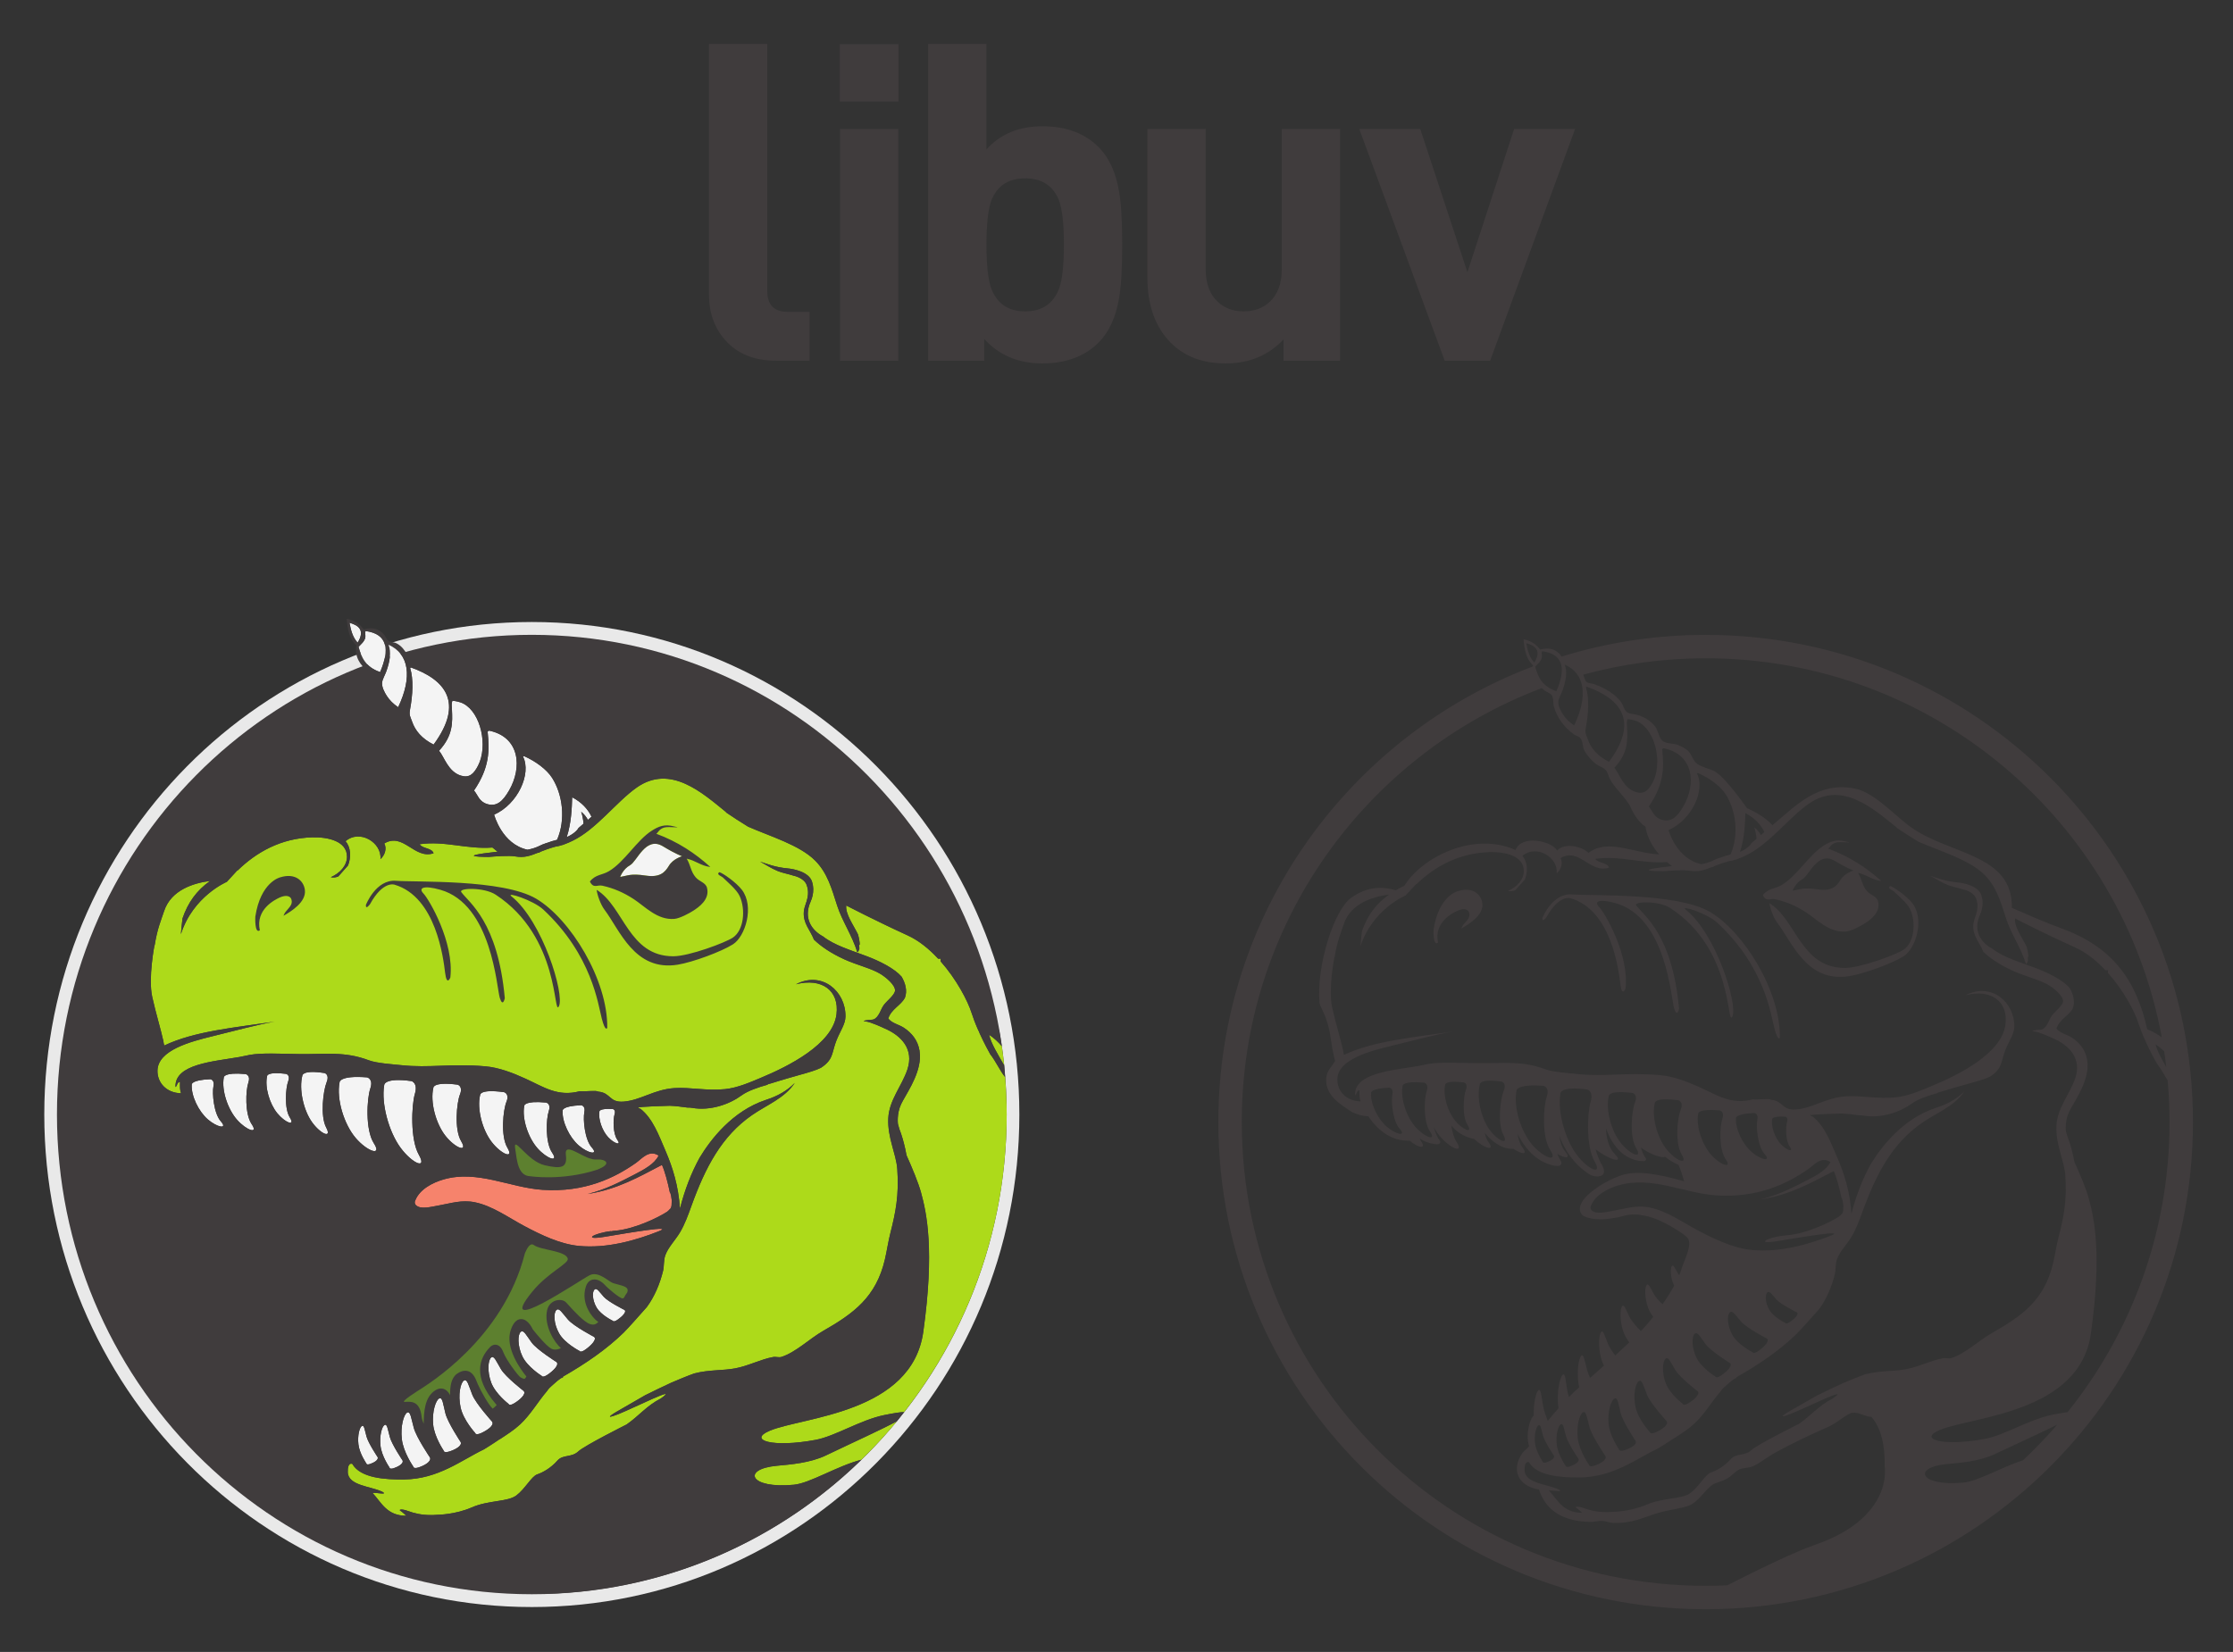 <svg xmlns="http://www.w3.org/2000/svg" role="img" viewBox="27.14 37.64 928.72 687.22"><rect x="27.14" y="37.64" width="928.72" height="687.22" fill="#333333" stroke="none"/><title>libuv logo</title><defs><clipPath id="a" clipPathUnits="userSpaceOnUse"><path d="M0 5952.81V0h8418.9v5952.81H0z"/></clipPath><clipPath id="b" clipPathUnits="userSpaceOnUse"><path d="M0 5952.81V0h8418.9v5952.81H0z"/></clipPath></defs><g clip-path="url(#a)" transform="matrix(.229 0 0 -.229 130.848 1169.444)"><path fill="#403c3d" fill-rule="evenodd" d="M3274.33 2372.2c-42.27-8.61-87.28-37.29-122.12-43.75-77.01-14.25-122.4-.53-81.76 16.27 59.03 24.45 253.75 30.55 274.1 175.05 20.36 144.5 6.1 209.66-4.07 246.29-4.87 17.57-15.81 43.49-25.9 65.76-2.85 15.73-6.59 29.07-9.86 38.57-1.82 4.29-3.65 9.81-5.46 16.78 0 0-2.54 17.81 5.6 35.1 7.2 15.34 31.95 48.62 33.62 80.79.03 1.95.11 3.9.08 5.85-.1 2.18-.28 4.33-.63 6.48l-.18 1.9c-3.17 18.05-13.53 30.62-27.6 39.98-9.06 6.02-21.4 7.92-28.17 16.51 5.4 17.01 22.63 23.06 29.82 36.95 4.48 12.34.82 25.3-5.99 37.08-13.13 14.72-38.92 27.49-62.07 36.15-28.97 10.87-58.44 19.45-78.35 35.06-21.03 11.19-35.17 32.83-22.26 61.45 3.35 7.44 4.85 14.93 4.75 22.04l-.09 2.09c-.03 1.45-.23 2.76-.41 4.1-.15 1.04-.32 2.06-.55 3.08l-.47 1.77-.56 2.02c-5.3 17.86-33.44 22.88-43.47 23.78-22.72 2.04-37.4 8.2-49.46 12.01 9.7-5.04 19.46-11.78 31.9-16.79 7.87-3.21 19.17-5.12 28.68-8.29l.09.02s17.55-3.56 22.38-15.78c4.84-12.2 2.03-22.9 0-29.75l-.74-1.99c-1.75-5.35-3.72-10.51-4.13-15.84-1.65-21.04 11.26-32 18.12-49.6 12.35-11.73 29.93-23.88 54.32-34.88 21.92-9.9 48.15-15.89 64.4-25.7 9.41-5.68 26.55-19.41 26.16-29.4-.3-7.65-14.43-18.09-20.12-25.7-4.07-5.42-6.09-12.62-9.73-17.74-3.17-5-7.24-8.22-11.92-8.22-6.1 0-20.01-2.36-10.86-3.04 9.16-.68 32.91-11.87 32.91-11.87l-.02-.03c32.1-13.28 53.67-37.88 41.87-72.96-9.88-29.39-32.61-53.97-34.2-86.3-1.7-34.4 14.07-62.72 16.09-90 3.41-45.9-3.18-77.51-12.06-112.01-4.17-16.14-6.39-32.04-10.06-47.74-15.68-66.87-56.09-95.84-110.68-126.73-23.67-13.39-49.07-38.07-74.45-45.9-4.09-1.26-10.39.66-14.11 0-23.38-4.22-44.42-15.81-68.41-20.19-22.59-4.17-46.27-2.17-73.08-8.96-13.6-4.85-31.03-12.11-41.21-16.43-15.74-7.17-31.16-14.63-46.55-22.15l-51.11-29.2s-28.48-16.49 3.06-4.28c25.38 9.83 112.62 53.25 76.08 27.75-25.2-12.66-38.87-30.64-61.16-45.98 0 0-74.99-37.19-86.24-47.57-12.37-11.42-27.49-5.1-37.41-16.3-11.65-13.13-25.94-21.01-36.13-24.41-10.17-3.42-21.7-25.78-37.31-37.31-15.61-11.54-49.52-8.15-79.38-21.04-29.85-12.89-60.79-13.06-60.79-13.06-2.96-.28-5.83-.46-8.58-.53-1.18-.03-2.27-.02-3.4-.02-17.46-.09-30.81 3.32-41.04 7.08-12.47 4.58-17.05 2.28-14.25.76 2.8-1.51 10.92-9.11 10.92-9.11-34.83.04-44.33 23.18-60.37 40.37 7.29 1.04 28.08-4.04 17.52 2.08-20.85 9.97-61.01 10.69-61.8 34.67-.6 18.81 8.06 14.69 8.06 14.69 14.61-25.44 59.69-27.93 92.57-27.57 61.24.74 102.68 34.32 142.82 53.32 13.01 7.82 28.21 18.1 28.21 18.1l-.08-.3c12.67 8.25 25.48 16.25 36.31 26.22 18.9 17.37 31.67 40.04 48.31 59.27 1.93 3.27 5.99 7.26 10.81 11.28 4.69 4.4 9.73 8.5 15.34 12.09l.21-.45 2.18 1.46-.39.82c40.39 22.9 78.03 48.25 109.79 79.02l.21.36c4.56 4.13 28.46 30.81 40 43.76 13.61 18.15 23.42 41.08 29.11 64.18 2.05 8.36.75 18.51 4.01 27.56 5.07 14.03 17.81 26.51 26.17 40.39 8.65 14.43 14.37 30.14 20.12 45.9 25.17 69.17 54.28 124.25 108.66 161.6 26.2 18.01 58.02 29.63 76.46 56.95-13.39-13.59-30.82-23.5-51.87-30.09-59.79-19.7-98.68-70.15-118.23-102.2-15.01-26.98-26.61-57.04-35.14-89.93-2.83 40.54-12.84 72.15-26.17 102.84-11.85 27.29-22.33 56.15-44.27 73.46 0 0-.84-.06-4.25 1.99-3.39 2.02 56.57 3.53 56.57 3.53 10.49-.38 21.17-1.89 31.99-3.29 2.03.22 4.51.1 7.56-.43 32.96-5.82 67.21 6.45 88.55 21.98 11.08 8.06 30.34 14.52 46.32 18.89.26.69 1.82 1.47 5.81 2.23 0 0 24.42 7.63 50.37 14.76 17.58 4.81 30.38 8.5 39.27 12.89 5.15 3.28 10.05 7.22 13.85 11.91 7.61 9.39 7.76 20.66 14.1 36.73 6.31 16.03 15.96 28.49 16.1 42.24.45 45.08-42.25 80.98-88.54 56.95 45.58 11.75 77.9-10.49 72.44-53.28-6.74-52.87-86.39-92.05-134.83-112.01-19.2-7.91-41.68-17.9-64.38-20.19-32.74-3.32-62.41 3.67-90.56 1.84-36.1-2.38-60.11-21.47-90.55-23.89-26.16-2.07-22.61 15.61-45.31 17.62-4.7 2.68-18.98 0-33.18.74-39.25-10.37-64.5 7.57-96.58 22.04-23.14 10.45-47.82 19.96-72.44 22.04-61.81 5.24-99.39-3.35-149.91 2.01-14.25 1.51-43.81 3.31-57.85 8.57-43.71 16.35-77.17 10.42-124.65 11.1-34.54.5-66.59 2.31-88.15-1.47-5.88-1.06-11.84-2.57-18.12-3.67-46.27-8.09-116.76-12.28-114.69-53.26 3.44 2.35 2.48 8.74 8.04 9.18-.2-7.53-.39-15.05 2.01-20.21-26.91.7-42.78 19.28-42.25 40.41.9 35.93 58.71 50.95 98.59 60.61 39.98 9.64 81.5 20.94 110.69 25.7-69.91-10.27-143.86-16.88-197.22-42.25-.75 2.76-1.23 5.42-1.55 7.98-4.22 19.4-13.43 49.15-19.91 78.07-7.46 33.24 4.06 91.59 4.06 91.59l.29-.34c4.81 29.66 10.94 42.88 16.88 60.61 12.65 37.82 53.52 49.69 82.13 53.28-24.12-17.04-39.54-38.17-49.29-66.46-1.2-10.04-2.14-19.46-2.84-27.77 21.65 67.41 82.07 92.64 82.07 92.64l19.34 20.86-.25-.95c33.36 32.26 77.42 57.26 133.43 58.83 28.22.79 62.32-6.64 62.23-34.32-.04-15.65-12.28-28.93-28.97-36.27 4.91-.97 9.4-.29 13.47 1.39l17.34 19.41c5.74 14.18 5.23 32.1-4.44 42.9 25.52 21.82 65.26-2.65 62.36-31.6 7.47 6.3 12.03 18.2 6.89 27.64 34.34 20.18 53.56-28.74 88.11-17.31-3.25 9.79-19.89 7.81-24.95 15.97 45.17 6.46 84.78-9.42 130.08-5.82 2.84-2.47 5.91-4.93 9.19-7.36-84.73-9.38-15.9-9.33-15.9-9.33 10.85.99 36.92 2.81 47.06 1.01 16.58-3 27.29 1.04 41.95 6.77.35-.64 1.82-.58 2.71 1.08 7.6 3 16.35 6.31 27.47 9.31 4.31.61 8.64 1.72 12.84 3.09l1.81.37.26.29c5.8 2.02 11.27 4.44 15.96 6.71 42.69 20.52 78.1 68.84 114.56 94.19 60.42 41.99 117.63-9.88 159.69-43.54l-.27-.39c10.55-7.2 24.46-16.08 39.61-25.35 39.58-17.23 91.79-32.28 119.67-59.84 22.31-22.04 29.9-50.42 39.49-79.88 8.96-27.47 26.34-51.77 36.12-82.6 1.88 1.58 2.99 3.96 3.63 6.8-.27 2.63-.7 5.41.08 7.13l.53-.48c-.11 5.38-1.3 11.69-3.14 18.33-8.29 16.88-22.78 36.11-21 51.15 0 0 51.42-26.57 109.76-52.96 20.09-9.09 38.48-24.08 54.53-41.21l4.69.1c-.55-1.2-.5-2.93-.33-4.76 28.36-31.78 48.46-69.63 55.45-91.51 1.44-4.49 3.07-9.04 4.83-13.57l.01-.05c2.2-5.71 4.57-11.35 7.02-16.78l.05.08c1.03-1.85 1.68-3.66 2.37-5.49 8.42-18.22 16.69-33.01 18.99-37.06 7.41-9.21 13.39-21.04 19.78-31.05 2.22-24.89 3.41-50.09 3.41-75.56 0-199.46-69.36-382.69-185.2-527-6.7-.78-15.83-2.33-27.9-4.8zm-52.92-82.53c-40.52-13.23-81.83-38.11-108.21-40.61-79.4-7.5-93.63 27.79-30.19 33.61 23.94 2.2 59.29 4.91 87.52 18.29 41.64 19.78 84.29 38.98 112.76 53.23-19.47-22.6-40.15-44.11-61.88-64.52zm-865.53-3.85c-6.73-2.26-6.73 1.07-6.73 1.07s-12.2 17.42-14.09 33.64c-1.91 16.07 2.23 30.38 6.26 32.5 4.07 2.2 4.95-7.16 8.26-18.88 3.33-11.84 19.78-36.13 19.78-36.13 2.34-5-6.65-9.95-13.48-12.2zm42.43-7.43c-7.73-2.57-7.72 1.26-7.72 1.26s-13.94 19.78-16.06 38.24c-2.14 18.26 2.66 34.52 7.3 36.95 4.67 2.51 5.67-8.16 9.42-21.52 3.76-13.43 22.6-41.09 22.6-41.09 2.67-5.68-7.71-11.25-15.54-13.84zm14.34 51.42c-2.66 23.12 3.53 43.78 9.47 46.91 5.98 3.19 7.21-10.35 11.96-27.27 4.76-17.04 28.77-52.08 28.77-52.08 3.4-7.18-9.92-14.29-19.94-17.55-9.92-3.24-9.89 1.54-9.89 1.54s-17.72 25.08-20.37 48.45zm344.3 264.59c4.16 3.72 8.54-4.1 16.65-12.97 8.18-8.98 36.92-23.11 36.92-23.11 4.63-3.42-4.59-11.97-12.08-17.13-7.47-5.16-8.66-2.13-8.66-2.13s-21.16 9.99-29.17 23.65c-7.97 13.46-7.84 27.91-3.66 31.69zm-68.15-36.32c5.11 4.79 10.57-5.35 20.77-16.86 10.31-11.78 46.52-30.52 46.52-30.52 5.9-4.44-5.63-15.55-14.96-22.21-9.36-6.66-10.92-2.72-10.92-2.72s-26.46 13.4-36.55 31.17c-9.99 17.53-10 36.37-4.86 41.14zm-60.8-81.74c-9 18.83-8.22 38.34-3.02 43.06 5.25 4.73 10.2-6.14 19.69-18.82 9.63-12.88 44.35-34.41 44.35-34.41 5.56-5-6.19-15.86-15.65-22.26-9.41-6.35-10.8-2.21-10.8-2.21s-25.38 15.51-34.57 34.64zm-55.66-46.52c-7.53 19.87-5.51 39.81-.21 44.23 5.4 4.43 9.44-7.08 17.74-20.66 8.43-13.86 40.51-38.43 40.51-38.43 5.09-5.51-6.92-15.77-16.52-21.57-9.48-5.72-10.46-1.32-10.46-1.32s-23.45 17.66-31.06 37.75zm-75.01-121.98c-9.98-3.02-9.89 1.61-9.89 1.61s-16.92 24.38-18.9 46.94c-1.96 22.39 4.85 42.34 10.86 45.31 6.07 3.02 6.94-10.05 11.14-26.43 4.3-16.56 27.21-50.59 27.21-50.59 3.18-6.96-10.3-13.73-20.42-16.84zm20.3 78.13c-4.88 22.44-.13 43.46 5.88 47.35 6.06 3.95 8.61-9.17 15.12-25.14 6.57-16.04 35.41-47.57 35.41-47.57 4.31-6.67-9.23-15.5-19.66-20.14-10.27-4.55-10.72.28-10.72.28s-21.1 22.52-26.03 45.22zm271.98 527.71s5.87-.99 3.22-9.29c-2.64-8.28-3.15-33.94 4.88-45 8.07-11.09-5.53-6.88-16.15 4.32-10.63 11.15-18.15 31.7-15.86 45.66 0 0-.61 5.87 23.91 4.31zm-37.52-67.96c12.88-14.37-6.84-10.53-23.34 3.63-16.48 14.11-29.99 41.66-28.75 61.54 0 0-1.69 8.15 32.94 9.54 0 0 8.42-.53 5.81-12.53-2.47-11.98.45-47.93 13.34-62.18zm-87.89-74.93c75.07-4.92 128.89 21.11 167.01 47.73 10.04 7 23.31 24.05 40.27 12.85-7.23-14.98-26.39-24.85-42.26-33.04-27.81-14.37-52.47-26.94-84.52-34.9 54.02 8.26 92.4 30.76 132.81 51.42 4.95-10.38 10.51-31.21 14.16-48.84l.52.05s3.67-9.88 2.58-19.53c.15-4.6-.78-8.56-4.07-10.74-1.11-1.42-2.44-2.73-4.11-3.82-14.75-9.67-58.52-31.04-93.63-33.58-1.16-.07-2.27-.22-3.42-.33l-2.59-.73-.07.48c-31.84-3.69-52.44-16.81-11.72-10.12 40.74 6.72 128 21.57 96.21 9.62l.11.02c-39.69-15.51-91.77-30.69-142.89-25.71-33.03 3.2-67.2 19.4-96.58 34.89-29.34 15.45-57.18 35.77-88.54 42.22-23.87 4.94-43.59-1.94-64.39-5.5-13.85-2.34-33.15-7.95-41.54.7-3.54 4.19-.72 8.49-.72 8.49 7.94 19.62 31.07 31.19 50.3 36.72 60.36 17.37 118.83-14.55 177.08-18.35zm17.01 65.76c12.62-18.31-9.29-10.98-26.04 7.72-16.76 18.69-28.07 52.35-23.77 75.03 0 0-.73 9.53 38.96 5.89 0 0 9.52-1.89 4.9-15.19-4.73-13.42-6.64-55.1 5.95-73.45zm-79.92 8.72c12.44-20.82-10.82-11.69-27.75 9.78-16.94 21.37-27.09 59.1-20.93 83.8 0 0-.14 10.62 42.73 4.68 0 0 10.14-2.56 4.23-17.09-5.93-14.48-10.72-60.33 1.72-81.17zm-82.62 11.5c12.72-21.08-10.85-12.08-28.06 9.58-17.23 21.59-27.69 59.9-21.58 85.21 0 0-.23 10.74 43.13 5.29 0 0 10.28-2.5 4.37-17.35-5.89-14.84-10.51-61.7 2.14-82.73zm-75.72-23.8c15.61-27.27-11.73-15.72-32.57 12.24-20.82 27.97-34.79 77.68-29.28 110.62 0 0-.8 14.07 48.83 7.3 0 0 11.92-3.09 6.02-22.58-5.92-19.36-8.62-80.28 7-107.58zm-80.38 20.29c15.56-23.8-11.82-14.71-32.58 9.48-20.74 24.17-34.4 68.31-28.65 98.18 0 0-.78 12.63 49.05 8.82 0 0 11.91-2.29 5.83-19.98-6.03-17.69-9.15-72.64 6.35-96.5zm-85.14 27.74c10.98-20.46-10.36-11.36-25.48 9.78-15.12 21.03-23.44 58.05-17.05 82.25 0 0 .14 10.39 39.73 4.3 0 0 9.4-2.58 3.46-16.71-5.88-14.2-11.63-59.14-.66-79.62zm-64.93 17.69c10.31-16.32-8.4-9.23-22.34 7.51-13.92 16.76-22.72 46.32-18.28 65.79 0 0-.36 8.33 33.87 3.93 0 0 8.22-1.94 3.71-13.4-4.32-11.4-7.32-47.51 3.04-63.83zm-68.19-11.78c12.6-18.31-9.3-10.98-26.05 7.74-16.75 18.69-28.06 52.34-23.76 75.03 0 0-.74 9.51 38.95 5.89 0 0 9.52-1.89 4.9-15.21-4.74-13.41-6.63-55.07 5.96-73.45zm-55.02 4.85c12.88-14.35-6.83-10.55-23.32 3.6-16.5 14.13-30.01 41.69-28.77 61.56 0 0-1.68 8.15 32.94 9.54 0 0 8.42-.53 5.83-12.55-2.48-11.98.43-47.93 13.32-62.15zm755.27-755.37c-38.14-13.18-105.91-46.26-160.35-73.94-13.01-.6-26.11-.94-39.29-.94-465.3 0-842.48 377.19-842.48 842.49 0 360.48 226.45 668 544.82 788.29 1.61-1.49 3.31-2.93 5.11-4.33 3.61-2.81 9.58-4.3 12.67-8 4.11-4.94 2.4-14.97 4.19-21.16 5.55-19.11 17.35-36.65 37-50.99 2.87-2.12 8.35-3.14 10.85-5.95 5.47-6.21 3.88-16.65 8.01-23.83 4.35-7.55 11.76-16.67 20.9-23.69 5.01-3.86 12.5-5.92 17.18-10.52 3.79-3.71 4.84-10.39 7.55-15.95 7.34-15.01 26.73-32.41 36.04-48.12 1.23-2.07 2.19-4.27 3-6.51 3.88-7.99 13.26-24.92 26.05-32.75 0 0 1.33-23.51 24.78-50.31-47.5 2.56-93.32 29.42-128.56 2.74-10.17 11.1-42.79 19.8-56.75 4.23-10.31 17.92-64.99 29.36-75.62 1.04-77.73 34.87-171.54-14.85-201.69-64.76-5.6-2.67-10.83-5.48-15.77-8.37-21.28 6.4-50.1 8.67-81.29-13.82-30.74-22.18-62.88-121.66-57.35-190.53.6-7.38 14.59-24.8 19.62-59.7 5-34.62 8.81-45.99 8.81-45.99-6.84-11.93-15-17.26-16.11-31.22-2.41-30.21 23.42-46.63 47.62-62.1 8.61-4.01 18.36-6.89 28.94-7.27 6.39-10.12 31.01-44.33 71.72-44.33 1 0 2.03.07 3.03.13 15.54-13.07 31.75-16.58 20.56-.47-.92 1.33-1.71 2.82-2.45 4.35 7.48-4.43 16.54-8.77 24.61-9.56.16-.01 3.96-.97 7.13-.97 1.12 0 4.46 0 5.64 2.57 1.17 2.58-1.21 5.35-1.99 6.23-3.26 3.76-6.93 13.54-9.69 22.65 2.98-5.46 6.23-10.66 9.87-15.13 19.37-23.78 46.47-35.02 31.34-11.36-4.86 7.58-7.63 17.91-8.98 28.88 7.5-9.25 20.42-19.99 41.43-24.29 17.36-16.51 38.94-23.26 26.01-5.71-3.3 4.49-5.46 10.27-6.75 16.59 10.47-12.55 28.17-28.68 49.88-28.68l1.58.04.44.02c14.89-10.07 27.36-11.75 16.22 2.77-4.83 6.32-7.46 15.08-8.64 24.34 9.84-20.08 28.82-47.69 61.49-56.57.24-.09 5.87-1.65 10.52-1.65 3.63 0 5.91.93 7 2.92 1.58 2.85-.5 6.17-1.18 7.26-2.11 3.38-4.07 7.59-5.77 11.74 14.67-8.6 25.51-9.33 14.1 4.68-5.9 7.22-9.05 17.42-10.34 27.95 7.97-21.31 24.22-51.23 56.3-70.83.24-.11 6.01-2.84 12.42-2.84 3.09 0 5.84.65 8.23 1.85 2.04 1.05 3.38 2.77 3.93 4.98 1.67 6.68-4.67 16.16-5.24 16.93-2.64 5.2-7.48 16.18-9.86 25.78l.24-.19c23.19-18.71 53.29-27.37 34.72-8.72-11.27 11.35-15.62 30.79-16 46.67 6.77-19.01 23.24-51.94 57.35-58.45.23-.02 5.52-1.04 9.42-1.04 2.17 0 4.78.25 5.69 2.33.4.88.56 2.3-.99 4.04-2.55 2.86-6.18 11.52-8.1 18.52 1.62-1.24 3.19-2.55 4.89-3.63 16.54-10.85 36.06-16.54 38.61-13.02 5.29-4.34 13.57-10.03 24.82-14.99 1.05-2.39 2.09-4.82 2.93-7.24 0 0 5.25-14.59 7.27-22.48-26.76 6.93-72.56 20.35-106.65 12.83-26.92-5.92-97.1-44.72-80.12-71.99 1.13-1.82 2.58-3.09 4.24-4.11l1.05-.4c6.7-3.57 18.52-5.67 30.95-5.57l4.52.13c7.22.39 26.15 3.12 32.56 5.2 18.77 6.1 35.53 2.43 35.53 2.43l-.24-.17c13.34-1.55 27.41-6.24 41.94-13.66 15.61-7.94 36.85-21.06 42.26-27.53 9.76-11.73-5.19-39.21-10.76-56.13-.27-1-.61-2.04-.93-3.08l-.4-1.4-.05.03c-.79-2.37-1.76-4.86-2.8-7.4-.95 1.19-1.79 2.34-2.43 3.42-5.34 8.98-8.21 16.84-10.97 13.23-2.76-3.62-2.89-17.96 2.36-31.49.54-1.4 1.2-2.73 1.91-4.06-6.05-11.06-13.38-22.64-21.11-33.75-6.02 5.7-12.11 12.11-15.05 17.23-6.87 11.76-10.53 22.09-14.04 17.35-3.54-4.72-3.64-23.77 3.09-41.67 2.2-5.83 5.55-11.11 9.07-15.73-5.34-6.74-10.55-12.95-15.3-18.23-2.13-2.34-4.65-4.99-7.32-7.74-7.34 7.56-16.63 17.94-20.38 25.45-6.54 13.12-9.91 24.3-13.63 19.54-3.71-4.8-4.43-24.95 1.75-44.43 2.55-7.98 6.93-15.27 11.27-21.19-7.96-7.58-16.6-15.59-25.47-23.67-5.38 7.14-10.69 14.98-13.12 20.98-5.83 14.19-8.6 26.23-12.54 21.61-3.88-4.63-5.58-25.57-.35-46.44 1.29-5.15 3.26-10.09 5.5-14.67-8.79-7.86-17.3-15.38-25.11-22.19-2.29 4.97-4.2 9.69-5.26 13.58-4.58 16.9-6.3 30.85-10.81 26.57-4.51-4.18-8.35-26.68-5.05-50.59.31-2.3.76-4.57 1.27-6.85l-2.2-1.89c-5.11-4.41-10.66-9.72-16.39-15.56-1.43 4.49-2.54 8.7-3.12 12.19-2.91 17.61-3.35 31.7-7.98 28.33-4.6-3.31-10.11-25.03-9-49.33.17-3.82.63-7.68 1.27-11.45-6.74-7.6-13.41-15.44-19.69-23.09-3.64 9.35-6.93 19.01-8.2 26-3.33 18.42-4.03 33.23-8.74 29.6-4.31-3.29-9.05-23.01-8.53-45.96-4.7-3.44-10.79-19.44-10.99-37.57-.09-6.17 1.01-12.49 2.51-18.2-3.05-4.3-8.38-7.28-12.11-12.52-19.24-26.91-11.39-58.98 30.18-66.11 12.74-39.25 45.04-58.31 94.58-58.76 6.65-.06 13.6 2.26 20.12 1.85 7.36-.49 13.42-3.48 20.13-3.69 36.11-1.1 55.04 10.39 82.49 18.39 20.47 5.94 41.6 7.84 54.34 12.84 19.51 7.65 28.78 28.62 44.26 38.56 5.77 3.7 16.64 5.44 26.17 11.01 8.04 4.73 15 13.32 22.13 16.53 6.23 2.82 16.6 2.26 24.14 5.51 12.64 5.48 26.6 17.31 42.27 25.73 32.81 17.55 59.51 30.53 94.57 45.89 16.75 7.34 34.47 24.6 44.27 25.71 11.62 1.34 25.15-8.36 34.21-7.34 18.46-21.95 24.89-52.62 24.12-92.06 1.09-.11.29-9.78.29-9.78s6.45-84.66-125.77-130.38zM2319.1 3773.92c13.83-3.85 29.29-11.71 14.56-35.21-9.06 9.68-12.13 22.44-14.56 35.21zm26.38-30.96c4.42 7.74.02 11.68 2.36 16.37 39.74-5.12 43.17-33.03 26-72.62-26.49 8.95-33.54 26.66-38.58 44.64 4.25 4.61 7.55 6.9 10.22 11.61zm43.39-7.87c36.99-16.3 42.8-57.19 17.22-110.53-8.74 5.74-15.55 12.62-20.46 20.22-3.89 6.03-9.35 15.9-8.18 24.01.82 5.58 5.24 13.07 7.5 19.31 6.47 17.93 8.99 34.11 3.92 46.99zm177.23-155.25c-.64 1.95.67 1.89 2.28 3.33 55.29-11.22 59.69-65.17 35.95-105.83-11.26-19.25-22.27-29.38-39.55-24.01-14.3 4.46-16.25 15.95-23.14 23.85 28.17 41.04 27.62 71.27 24.46 102.66zm-63.91 40.61c-.24 5.01-1.15 10.58.87 15.52 4.77-.4 13.12-1.61 19.95-5.23 31.05-16.4 43.9-75.07 25.85-109.56-7.75-14.78-15.59-21.96-30.09-17.81-23.4 6.72-30.19 33.21-39.62 44.17 25.51 27.2 24.04 51.08 23.04 72.91zm-74.76 73.65l1.52.74c60.84-21.44 95.74-61.97 40.45-136.4-21.08 10.57-32.94 24.68-38.43 40.68-3.23 9.38-5.72 10.51-3.53 22.15 4.69 25.14 6.27 52.87-.01 72.83zm236.11-312.56c-2.27-1.01-3.87-1.76-3.87-1.76-7.39-3.78-15.16-6.03-22.54-7.31-45.74 9.82-59.56 61.95-59.56 61.95 42.74 18.79 66.89 72.89 51.68 102.65.43 1.11 1.42.93 2.42.7 19.37-8.54 39.75-22.88 49.66-38.41 18.83-29.45 24.41-73.75 8.73-109.34-6.98-1.61-11.46-3.21-17.08-5.19-.95-.25-1.94-.54-2.92-.88l-5.22-1.92-.53-.21-.82-.27.05-.01zm73.78 36.96c-3.13-2.66-6.21-5.27-9.06-7.69-2.62-5.02-10.66-11.66-20.93-16.01 8.15 24.72 9.13 50.99 9.7 70.45 16.84-8.75 28.08-20.77 34.57-34.43-2.08-1.8-4.21-3.66-6.4-5.55-2.88 5.37-6.87 10.23-12.09 14.35 2.36-6.86 3.71-13.9 4.21-21.12zm-92.4 328c412.7 0 756.05-296.74 828.41-688.48-7.89 5.56-16.59 10.5-26.45 14.61-20.63 92.05-65.01 150.17-156.18 183.4-30.56 11.13-59.51 24.02-89.66 37.15 1.74 97.97-112.11 95.91-183.06 146.34-30.86 21.99-65.84 62.56-101.14 70.06-68.27 14.52-110.27-33.06-150.59-66.3-9.89 10.8-24.72 21.35-46.23 30.94 0 0-38.48 54.88-56.43 65.21-1.19.68-1.98 1.3-2.5 1.92-9.92 4.65-22.34 7.27-31.12 13.07-8.67 5.7-10.31 19.19-18.99 25.7-4.25 3.19-10.84 6.65-16.6 8.96-6.96 2.79-18.88 2.27-25.88 6.1-8.63 4.73-9.32 20.11-15.57 27.74-6.89 8.43-15.75 15.32-30.08 20.14-5.81 1.93-14.59 2.06-19.84 4.87-5.86 3.17-7.29 13.09-11.83 19.17-10.55 14.18-28.36 25.18-48.68 32.36-4.37 1.54-10.25 1.54-13.45 3.69-3.77 2.51-4.21 8.78-6.49 13.58 70.85 19.35 145.38 29.77 222.36 29.77zm836.59-742.56c-8.56 14.67-16.48 28.78-19.38 41.21 5.81-3.84 10.91-8.12 15.58-12.68 1.44-9.45 2.67-18.97 3.8-28.53zm-836.59 785.09c-91.12 0-179-13.85-261.73-39.43-.93 1.64-1.92 3.24-3.23 4.52-7.64 7.44-16.71 13.1-35.56 8.27-6.68 8.65-15.49 15.6-29.86 18.55l-.45-.77c1.82-17.15 4.28-34.48 17.33-46.35l-.19-2.08c-333.93-126.63-571.32-449.41-571.32-827.74 0-488.79 396.23-885.02 885.01-885.02s885.04 396.23 885.04 885.02c0 488.81-396.26 885.03-885.04 885.03zm-449.82-465.49s-34.81-7.93-44.29-69.48c0 0-1.65-31.07 8.08-24.19-8.2 37.31 27.27 54.21 35.41 58.01 11.45 5.09 20.91 3.38 21.63-6.34.78-10.49-11.21-15.13-14.8-25.94 12.73 7.18 41.2 24 38.24 45.9-2.18 16.1-17.34 30.4-44.27 22.04zm457.68-37.78c-59.82 35.02-214.44 28.94-250.75 31.75-35.74 2.72-53.6-42.72-53.6-42.72-.47-9.62 7.4 1.41 7.4 1.41 23.35 42.08 43.88 34.38 43.88 34.38 73.99-21.61 87.17-130.29 90.25-155.48 3.06-25 9.38-8.72 9.38-8.72 7.19 62.54-38.41 138.76-48 148.55-9.58 9.73-.43 15.23 30.13 6.68 92.03-25.84 100.65-173.22 106.2-191.09 5.54-17.8 9-.68 9-.68-12.45 135.51-63.96 168.92-77.69 187.56-5.7 7.73 40.82 8.9 61.31-4.43 115.64-74.71 102.66-217.79 113.07-197.37 10.55 20.85-29.1 150.34-84.81 194.41-11.15 8.79 38.66-6.58 57.02-23.49 87-80.41 97.7-167.53 104.39-192.7 6.57-25 9.78-16.53 9.78-16.53 1.21 85.15-66.26 193.01-126.96 228.47zm167.67 59.29c12.83 6.96 27.96 52.1 59.04 33.35 23.1-13.93 34.1-17.46 34.1-17.46s-16.13-4.53-23.47-16.63c-7.34-12.1-16.14-21.41-41.81-17.62-26.95 4.02-31.88-.21-45.46-2.42 0 0 4.76 13.79 17.6 20.78zm-49.59-36.2c19.79-4.3 38.04-11.99 56.34-23.86 20.27-13.17 42.21-37.36 72.44-34.91 9.64.77 27.16 10.1 34.21 14.7 8.82 5.75 29.74 19.45 24.15 40.39-2.48 9.3-13.54 10.78-20.13 18.37-9.13 10.56-8.78 20.93-16.09 33.05 15.93-3.2 25.06-12.64 42.24-14.7-27.07 24.28-58.26 44.78-96.58 58.78 2.88 1.63 4.71 8.31 14.09 11.01 8.45 2.44 35.7-1.72 18.11 1.85-17.66 4.94-28.62-.09-40.23-7.36-26.68-16.67-48.41-54.95-76.48-71.6-12.18-7.27-24.09-5.6-34.22-18.39 6.56-13.1 13.21-5.39 22.15-7.33zm209.28 23.88c-6.66-3.87 4.19-7.38 6.03-9.19 7.67-7.55 24.8-21.4 30.18-33.05 11-23.83 7.62-60.3-12.08-73.48-13.27-8.86-78.22-33.08-106.63-33.05-79.93.11-88.04 87.86-136.84 117.54.87-8.4 7-25.99 13.98-35.11 27.44-35.83 53.66-109.66 130.81-97.33 27.26 4.36 78.26 23.19 98.72 35.98 22.22 13.85 38.72 67.03 16.08 96.46-10.14 13.18-34.41 29.88-40.25 31.23"/></g><path fill="#403c3d" d="M376.407 56.024v23.852h24.426v-23.852h-24.426zm.09 131.693h24.249V91.28h-24.249v96.436zm305.743-96.436l-35.352 96.436h-18.88l-35.538-96.436h25.358l19.619 59.603 19.436-59.602h25.358zm-97.744 96.436h-23.508v-8.885c-6.294 6.664-14.316 9.995-24.061 9.995-9.505 0-17.094-2.836-22.769-8.514-6.541-6.539-9.809-15.67-9.809-27.394V91.28h24.247v58.306c0 6.049 1.706 10.616 5.121 13.697 2.806 2.592 6.344 3.888 10.611 3.888 4.39 0 7.99-1.295 10.796-3.888 3.413-3.081 5.121-7.649 5.121-13.697V91.28h24.249v96.436zm-114.868-48.31c0-8.514-.671-14.623-2.013-18.324-2.441-6.17-7.138-9.255-14.09-9.255-6.956 0-11.652 3.085-14.091 9.255-1.341 3.701-2.013 9.81-2.013 18.324 0 8.515.671 14.624 2.013 18.324 2.439 6.295 7.135 9.441 14.091 9.441 6.952 0 11.649-3.146 14.09-9.441 1.341-3.7 2.013-9.809 2.013-18.324zm24.249 0c0 9.873-.434 17.277-1.296 22.212-1.359 8.021-4.197 14.191-8.514 18.508-5.804 5.805-13.636 8.7-23.509 8.7-9.873 0-17.892-3.393-24.061-10.18v9.07h-23.323V55.928h24.247v43.869c5.779-6.415 13.53-9.625 23.246-9.625 9.839 0 17.649 2.9 23.429 8.7 4.305 4.319 7.133 10.489 8.486 18.509.863 4.936 1.294 12.28 1.294 22.026zm-130.044 48.31h-13.696c-9.255 0-16.413-2.897-21.471-8.699-4.442-5.059-6.662-11.351-6.662-18.88v-104.21h24.247v102.73c0 5.801 2.808 8.699 8.424 8.699h9.159v20.36"/><g clip-path="url(#b)" transform="matrix(.232 0 0 -.234 -280.794 1099.944)"><path fill="#e9e9e9" fill-rule="evenodd" d="M3154.707 2558.307c0-483.58-391.32-875.6-874.02-875.6-482.71 0-874 392.02-874 875.6 0 483.61 391.29 875.63 874 875.63 482.7 0 874.02-392.02 874.02-875.63"/><path fill="#403c3d" fill-rule="evenodd" d="M3131.977 2558.307c0-471-381.13-852.83-851.29-852.83-470.16 0-851.27 381.83-851.27 852.83 0 471.02 381.11 852.85 851.27 852.85 470.16 0 851.29-381.83 851.29-852.85"/><path fill="#adda1a" d="M3123.227 2679.847c-6.42 7.53-13.81 14.41-22.76 20.33 3.77-16.2 15.99-35.21 27.12-54.62-1.18 11.52-2.73 22.91-4.36 34.29zm-403.08-745.95c-63.63-5.85-49.36-41.32 30.29-33.77 29.21 2.77 76.64 33.01 121.13 44.56 22.41 21.66 43.74 44.44 63.68 68.43-27-14.62-77.9-37.33-127.3-60.84-28.31-13.46-63.77-16.17-87.8-18.38zm409 691.11c-9.21 11.12-16.63 28.08-26.56 40.46-2.32 4.07-10.61 18.92-19.05 37.24-.7 1.84-1.35 3.66-2.39 5.51l-.05-.07c-2.45 5.45-4.83 11.12-7.04 16.85l-.01.06c-1.76 4.55-3.39 9.12-4.84 13.64-7.01 21.99-27.18 60.03-55.62 91.97-.17 1.83-.23 3.57.33 4.78l-4.7-.11c-16.1 17.22-34.56 32.28-54.71 41.42-58.53 26.53-110.11 53.23-110.11 53.23-1.79-15.12 12.75-34.44 21.07-51.41 1.85-6.68 3.04-13.01 3.15-18.42l-.53.48c-.79-1.72-.36-4.51-.09-7.16-.63-2.86-1.75-5.25-3.64-6.83-9.8 30.98-27.24 55.39-36.22 83.01-9.63 29.6-17.24 58.12-39.62 80.27-27.97 27.69-80.34 42.83-120.05 60.13-15.2 9.33-29.15 18.25-39.73 25.48l.27.4c-42.2 33.83-99.59 85.95-160.2 43.76-36.58-25.48-72.09-74.05-114.92-94.66-4.7-2.29-10.18-4.72-16.01-6.75l-.25-.29-1.82-.38c-4.22-1.37-8.56-2.48-12.88-3.09-11.15-3.02-19.94-6.36-27.56-9.36-.89-1.67-2.36-1.72-2.72-1.08-14.7-5.76-25.44-9.82-42.09-6.82-10.16 1.82-36.31-.01-47.19-1.01 0 0-69.05-.05 15.93 9.37-3.27 2.46-6.36 4.92-9.21 7.4-45.43-3.61-85.18 12.35-130.49 5.85 5.09-8.21 21.77-6.21 25.04-16.05-34.67-11.48-53.95 37.68-88.39 17.4 5.15-9.48.58-21.45-6.91-27.78 2.9 29.09-36.96 53.69-62.56 31.76 9.7-10.86 10.2-28.86 4.46-43.12l-17.4-19.5c-4.08-1.69-8.59-2.37-13.51-1.4 16.74 7.37 29.01 20.73 29.06 36.46.09 27.81-34.12 35.28-62.43 34.49-56.18-1.59-100.39-26.71-133.84-59.13l.24.95-19.4-20.96s-60.6-25.35-82.33-93.09c.7 8.35 1.64 17.81 2.85 27.9 9.79 28.43 25.25 49.66 49.44 66.79-28.7-3.61-69.69-15.54-82.38-53.55-5.96-17.81-12.11-31.1-16.94-60.9l-.29.34s-11.55-58.65-4.07-92.05c6.5-29.06 15.74-58.97 19.98-78.46.31-2.57.8-5.25 1.55-8.02 53.53 25.5 127.71 32.14 197.84 42.47-29.28-4.79-70.93-16.14-111.03-25.84-40.01-9.7-98.01-24.8-98.91-60.92-.53-21.23 15.39-39.9 42.38-40.6-2.4 5.18-2.21 12.74-2.01 20.32-5.57-.46-4.61-6.86-8.07-9.23-2.07 41.18 68.63 45.39 115.05 53.52 6.31 1.1 12.28 2.63 18.18 3.7 21.63 3.79 53.78 1.97 88.43 1.46 47.63-.67 81.2 5.28 125.04-11.15 14.08-5.29 43.74-7.09 58.03-8.62 50.68-5.38 88.38 3.26 150.38-2.01 24.7-2.09 49.47-11.64 72.68-22.15 32.18-14.54 57.5-32.58 96.88-22.16 14.24-.73 28.56 1.95 33.28-.73 22.77-2.03 19.21-19.81 45.45-17.71 30.54 2.43 54.62 21.61 90.84 24.01 28.24 1.84 57.99-5.19 90.84-1.86 22.77 2.31 45.33 12.35 64.59 20.29 48.59 20.07 128.49 59.45 135.25 112.57 5.48 43.01-26.95 65.35-72.67 53.55 46.44 24.15 89.27-11.93 88.81-57.23-.13-13.82-9.81-26.35-16.14-42.45-6.37-16.16-6.51-27.48-14.14-36.9-3.81-4.74-8.73-8.7-13.9-11.99-8.91-4.41-21.76-8.11-39.39-12.95-26.03-7.17-50.53-14.82-50.53-14.82-4-.78-5.56-1.56-5.83-2.26-16.03-4.39-35.35-10.88-46.46-18.98-21.4-15.61-55.77-27.94-88.83-22.1-3.06.55-5.56.66-7.59.44-10.86 1.42-21.56 2.92-32.09 3.3 0 0-60.14-1.51-56.74-3.53 3.41-2.07 4.26-2.02 4.26-2.02 22.01-17.39 32.52-46.38 44.41-73.8 13.37-30.85 23.4-62.63 26.25-103.36 8.55 33.04 20.19 63.26 35.25 90.38 19.61 32.19 58.62 82.91 118.6 102.69 21.12 6.63 38.61 16.58 52.03 30.26-18.49-27.47-50.41-39.13-76.7-57.24-54.55-37.54-83.75-92.88-109-162.4-5.76-15.84-11.5-31.64-20.18-46.15-8.38-13.93-21.17-26.48-26.25-40.58-3.28-9.09-1.97-19.3-4.03-27.7-5.7-23.21-15.54-46.26-29.19-64.5-11.59-13.02-35.57-39.82-40.13-43.98l-.22-.36c-31.85-30.92-69.62-56.39-110.13-79.41l.39-.82-2.18-1.47-.22.45c-5.62-3.61-10.68-7.72-15.38-12.15-4.84-4.03-8.91-8.05-10.85-11.33-16.68-19.34-29.5-42.11-48.46-59.56-10.87-10.02-23.71-18.07-36.43-26.37l.09.31s-15.25-10.33-28.3-18.19c-40.26-19.09-81.84-52.85-143.27-53.58-32.98-.36-78.22 2.15-92.87 27.71 0 0-8.68 4.13-8.07-14.77.78-24.11 41.07-24.82 61.99-34.85 10.59-6.14-10.26-1.04-17.57-2.08 16.08-17.27 25.62-40.53 60.55-40.57 0 0-8.15 7.62-10.95 9.16-2.81 1.52 1.78 3.83 14.29-.78 10.26-3.78 23.65-7.19 41.17-7.09 1.13 0 2.23-.02 3.41 0 2.76.08 5.63.26 8.61.54 0 0 31.03.17 60.97 13.12 29.96 12.96 63.98 9.55 79.64 21.14 15.66 11.58 27.23 34.07 37.43 37.5 10.22 3.42 24.55 11.33 36.24 24.55 9.96 11.24 25.12 4.89 37.52 16.37 11.29 10.44 86.52 47.81 86.52 47.81 22.36 15.41 36.07 33.48 61.35 46.2 36.66 25.62-50.85-18.01-76.31-27.89-31.65-12.26-3.07 4.31-3.07 4.31l51.26 29.33c15.44 7.57 30.91 15.07 46.7 22.26 10.21 4.35 27.69 11.65 41.34 16.53 26.89 6.81 50.65 4.82 73.31 8.99 24.06 4.41 45.17 16.05 68.63 20.3 3.73.66 10.05-1.26 14.14 0 25.47 7.85 50.95 32.67 74.69 46.13 54.76 31.04 95.31 60.15 111.03 127.36 3.69 15.78 5.91 31.75 10.09 47.96 8.91 34.68 15.52 66.46 12.1 112.58-2.02 27.41-17.84 55.88-16.14 90.44 1.6 32.49 24.4 57.21 34.31 86.74 11.84 35.26-9.8 59.99-42 73.32l.02.03s-23.83 11.25-33.01 11.93c-9.19.69 4.77 3.06 10.89 3.06 4.7 0 8.77 3.24 11.96 8.26 3.64 5.15 5.68 12.38 9.75 17.83 5.72 7.65 19.89 18.14 20.19 25.82.39 10.04-16.8 23.84-26.25 29.55-16.3 9.86-42.61 15.88-64.59 25.84-24.47 11.05-42.11 23.26-54.5 35.05-6.87 17.68-19.82 28.7-18.17 49.84.41 5.36 2.38 10.54 4.14 15.93l.74 1.99c2.04 6.89 4.85 17.63 0 29.9-4.84 12.28-22.46 15.85-22.46 15.85l-.07-.01c-9.55 3.18-20.88 5.11-28.78 8.33-12.47 5.03-22.27 11.8-32.01 16.88 12.11-3.84 26.84-10.03 49.63-12.08 10.06-.89 38.28-5.95 43.6-23.9l.56-2.02.47-1.79c.23-1.02.4-2.05.56-3.09.18-1.35.38-2.66.41-4.12l.09-2.09c.1-7.16-1.4-14.68-4.77-22.16-12.95-28.75 1.23-50.51 22.34-61.76 19.97-15.69 49.52-24.31 78.59-35.23 23.22-8.71 49.09-21.54 62.26-36.33 6.84-11.84 10.51-24.87 6.01-37.26-7.2-13.97-24.49-20.05-29.91-37.14 6.8-8.64 19.17-10.55 28.26-16.59 14.11-9.41 24.5-22.04 27.69-40.18l.18-1.91c.34-2.16.53-4.32.63-6.51.03-1.96-.05-3.92-.08-5.88-1.68-32.34-26.5-65.77-33.73-81.2-8.16-17.37-5.61-35.28-5.61-35.28 1.81-7 3.64-12.54 5.48-16.85 3.27-9.56 7.03-22.96 9.88-38.76 10.13-22.39 21.09-48.44 25.98-66.09 10.22-36.81 24.51-102.3 4.09-247.53-20.41-145.21-215.75-151.34-274.96-175.91-40.77-16.9 4.76-30.67 82.01-16.35 34.95 6.5 80.11 35.32 122.51 43.97 17.97 3.67 29.54 5.36 36.09 5.44 114.98 145.4 183.81 329.08 183.81 528.99 0 22.48-1.13 44.67-2.83 66.7"/><path fill="#f4f4f4" d="M2177.077 3134.357c28.26 41.24 27.7 71.63 24.53 103.17-.63 1.96.68 1.9 2.29 3.34 55.47-11.28 59.88-65.49 36.07-106.35-11.3-19.34-22.34-29.53-39.67-24.13-14.35 4.48-16.31 16.03-23.22 23.97zm-22.94 26.32c-23.48 6.74-30.28 33.38-39.75 44.39 25.59 27.33 24.12 51.34 23.12 73.26-.25 5.04-1.16 10.64.87 15.61 4.78-.4 13.16-1.62 20.01-5.26 31.15-16.48 44.04-75.44 25.93-110.1-7.77-14.86-15.64-22.08-30.18-17.9zm-49.53 55.34c-21.15 10.63-33.04 24.8-38.55 40.89-3.24 9.42-5.73 10.56-3.54 22.26 4.71 25.26 6.29 53.13-.01 73.19l1.52.74c61.04-21.54 96.06-62.27 40.58-137.08zm160.36-21.48c.43 1.12 1.42.94 2.43.7 19.43-8.58 39.87-22.99 49.81-38.59 18.89-29.6 24.49-74.11 8.75-109.89-6.99-1.61-11.49-3.22-17.12-5.22-.96-.25-1.96-.53-2.93-.88l-5.24-1.92-.53-.22-.83-.27.06-.02c-2.29-1-3.88-1.76-3.88-1.76-7.42-3.8-15.21-6.06-22.62-7.34-45.89 9.86-59.74 62.26-59.74 62.26 42.87 18.87 67.1 73.24 51.84 103.15zm88.05-72.17c16.89-8.8 28.17-20.87 34.68-34.6-2.09-1.82-4.23-3.69-6.42-5.58-2.89 5.4-6.88 10.28-12.13 14.42 2.37-6.9 3.73-13.96 4.23-21.22-3.14-2.68-6.23-5.31-9.09-7.73-2.63-5.05-10.69-11.72-20.99-16.09 8.17 24.85 9.15 51.24 9.72 70.8zm-311.91 160.11c-8.77 5.76-15.6 12.68-20.53 20.31-3.9 6.06-9.38 15.98-8.2 24.13.81 5.61 5.25 13.13 7.51 19.41 6.49 18.02 9.03 34.28 3.94 47.21 37.11-16.36 42.93-57.47 17.28-111.06zm-71.06 107.31c4.27 4.64 7.57 6.94 10.26 11.67 4.42 7.78.01 11.73 2.36 16.45 39.87-5.15 43.3-33.2 26.09-72.98-26.57 9-33.65 26.79-38.71 44.86zm-16.21 42.78c13.88-3.86 29.39-11.76 14.6-35.37-9.08 9.72-12.16 22.55-14.6 35.37"/><path fill="#f6836c" d="M2178.907 2402.267c-23.94 4.97-43.72-1.93-64.59-5.52-13.88-2.35-33.24-7.99-41.67.71-3.55 4.21-.72 8.52-.72 8.52 7.97 19.73 31.16 31.35 50.46 36.91 60.55 17.46 119.21-14.63 177.64-18.45 75.3-4.94 129.29 21.21 167.54 47.98 10.06 7.04 23.37 24.16 40.39 12.92-7.25-15.06-26.47-24.97-42.4-33.22-27.89-14.43-52.63-27.06-84.78-35.07 54.18 8.3 92.69 30.91 133.23 51.69 4.96-10.44 10.54-31.37 14.21-49.1l.51.06s3.69-9.93 2.6-19.63c.14-4.63-.79-8.61-4.09-10.8-1.11-1.42-2.45-2.74-4.12-3.84-14.8-9.71-58.71-31.2-93.93-33.75-1.16-.06-2.28-.21-3.43-.33l-2.59-.73-.08.49c-31.94-3.71-52.6-16.9-11.76-10.17 40.88 6.75 128.41 21.66 96.52 9.67l.11.01c-39.82-15.58-92.06-30.84-143.33-25.84-33.14 3.22-67.42 19.51-96.89 35.07-29.44 15.53-57.36 35.95-88.83 42.42"/><path fill="#f4f4f4" d="M1976.127 2004.607c4.08 2.22 4.97-7.19 8.29-18.98 3.33-11.89 19.84-36.31 19.84-36.31 2.35-5.03-6.67-9.99-13.52-12.26-6.76-2.27-6.76 1.09-6.76 1.09s-12.23 17.5-14.12 33.81c-1.92 16.13 2.23 30.52 6.27 32.65zm40.64 1.81c4.69 2.53 5.68-8.19 9.45-21.63 3.78-13.49 22.67-41.28 22.67-41.28 2.68-5.7-7.73-11.3-15.59-13.92-7.76-2.56-7.75 1.26-7.75 1.26s-13.98 19.89-16.1 38.44c-2.15 18.35 2.67 34.69 7.32 37.13zm40.42 22c6 3.2 7.23-10.4 12-27.41 4.77-17.13 28.86-52.33 28.86-52.33 3.41-7.23-9.95-14.37-20.01-17.65-9.95-3.25-9.92 1.56-9.92 1.56s-17.78 25.2-20.43 48.68c-2.68 23.23 3.53 44 9.5 47.15zm57.45 25.09c6.09 3.05 6.97-10.1 11.18-26.55 4.31-16.64 27.29-50.85 27.29-50.85 3.2-6.99-10.33-13.79-20.48-16.91-10.02-3.04-9.92 1.62-9.92 1.62s-16.98 24.48-18.95 47.17c-1.98 22.49 4.86 42.54 10.88 45.52zm44.26 31.78c6.07 3.98 8.64-9.21 15.17-25.27 6.58-16.12 35.51-47.78 35.51-47.78 4.33-6.72-9.26-15.58-19.72-20.26-10.3-4.57-10.76.29-10.76.29s-21.15 22.63-26.1 45.45c-4.9 22.54-.14 43.66 5.9 47.57zm48.77 40.94c5.41 4.47 9.46-7.11 17.8-20.77 8.45-13.93 40.63-38.61 40.63-38.61 5.1-5.54-6.94-15.85-16.57-21.68-9.51-5.74-10.49-1.34-10.49-1.34s-23.53 17.77-31.17 37.94c-7.55 19.98-5.51 40.01-.2 44.46zm185.39 120.94c4.18 3.75 8.57-4.11 16.71-13.01 8.21-9.05 37.03-23.24 37.03-23.24 4.66-3.43-4.6-12.04-12.11-17.22-7.5-5.19-8.69-2.14-8.69-2.14s-21.23 10.05-29.26 23.76c-7.99 13.54-7.86 28.06-3.68 31.85zm-83.83-151.23c-9.45-6.38-10.83-2.22-10.83-2.22s-25.47 15.59-34.69 34.81c-9.02 18.94-8.25 38.54-3.03 43.27 5.27 4.75 10.24-6.17 19.76-18.9 9.66-12.94 44.48-34.59 44.48-34.59 5.58-5.02-6.2-15.95-15.69-22.37zm15.48 114.75c5.12 4.8 10.6-5.38 20.83-16.95 10.35-11.84 46.67-30.68 46.67-30.68 5.91-4.46-5.65-15.61-15.02-22.3-9.37-6.71-10.94-2.75-10.94-2.75s-26.56 13.47-36.67 31.33c-10.02 17.62-10.04 36.54-4.87 41.35zm101.12 357.36s5.89-.99 3.23-9.33c-2.65-8.32-3.16-34.13 4.89-45.23 8.1-11.15-5.54-6.92-16.19 4.34-10.67 11.21-18.21 31.85-15.91 45.89 0 0-.61 5.9 23.98 4.33zm-37.63-68.3c12.91-14.43-6.86-10.58-23.41 3.64-16.55 14.19-30.1 41.88-28.85 61.86 0 0-1.69 8.18 33.05 9.59 0 0 8.44-.55 5.83-12.61-2.48-12.03.45-48.16 13.38-62.48zm-71.11-9.21c12.65-18.42-9.32-11.03-26.12 7.75-16.81 18.79-28.16 52.61-23.84 75.41 0 0-.74 9.57 39.08 5.91 0 0 9.54-1.9 4.91-15.26-4.74-13.49-6.65-55.37 5.97-73.81zm-108.01 18.58c-16.99 21.48-27.18 59.39-21 84.23 0 0-.14 10.67 42.87 4.7 0 0 10.17-2.58 4.24-17.17-5.94-14.56-10.76-60.64 1.73-81.59 12.48-20.92-10.85-11.75-27.84 9.83zm-83.19 11.35c-17.28 21.7-27.77 60.21-21.65 85.66 0 0-.23 10.79 43.27 5.3 0 0 10.31-2.5 4.38-17.43-5.91-14.92-10.54-62 2.15-83.15 12.76-21.18-10.88-12.13-28.15 9.62zm-80.49-21.24c-20.89 28.13-34.89 78.07-29.36 111.18 0 0-.81 14.15 48.98 7.34 0 0 11.95-3.12 6.04-22.7-5.94-19.46-8.65-80.67 7.02-108.11 15.66-27.4-11.77-15.8-32.68 12.29zm-80.64 17.63c-20.8 24.29-34.51 68.64-28.73 98.66 0 0-.78 12.7 49.2 8.87 0 0 11.96-2.3 5.84-20.09-6.04-17.77-9.17-73 6.38-96.98 15.61-23.92-11.86-14.78-32.69 9.54zm-78.28 28.17c-15.16 21.15-23.52 58.34-17.11 82.67 0 0 .15 10.43 39.86 4.32 0 0 9.42-2.59 3.47-16.79-5.9-14.27-11.67-59.43-.66-80.02 11.02-20.57-10.39-11.43-25.56 9.82zm-61.99 15.5c-13.96 16.84-22.79 46.55-18.34 66.13 0 0-.35 8.36 33.98 3.94 0 0 8.25-1.95 3.73-13.46-4.34-11.46-7.34-47.75 3.05-64.16 10.34-16.4-8.43-9.27-22.42 7.55zm-72.12-11.61c-16.8 18.79-28.15 52.6-23.84 75.42 0 0-.74 9.55 39.08 5.91 0 0 9.55-1.9 4.91-15.28-4.74-13.48-6.65-55.36 5.98-73.82 12.64-18.41-9.33-11.03-26.13 7.77zm-52.45.72c-16.56 14.2-30.11 41.9-28.86 61.87 0 0-1.69 8.18 33.03 9.58 0 0 8.46-.53 5.86-12.6-2.5-12.04.43-48.17 13.36-62.48 12.91-14.42-6.86-10.6-23.39 3.63m756.85 451.92c12.87 7 28.05 52.37 59.22 33.53 23.17-14 34.21-17.55 34.21-17.55s-16.18-4.55-23.54-16.71c-7.37-12.16-16.19-21.52-41.94-17.7-27.04 4.02-31.99-.22-45.6-2.44 0 0 4.76 13.86 17.65 20.87"/><path fill="#403c3d" fill-rule="evenodd" d="M2381.277 3082.187c-2.89 5.4-6.88 10.28-12.13 14.42 2.37-6.9 3.73-13.96 4.23-21.22-3.14-2.68-6.23-5.31-9.09-7.73-2.63-5.05-10.69-11.72-20.99-16.09 8.17 24.85 9.15 51.24 9.72 70.8 16.89-8.8 28.17-20.87 34.68-34.6-2.09-1.82-4.23-3.69-6.42-5.58zm-55.32-35.43c-6.99-1.61-11.49-3.22-17.12-5.22-.96-.25-1.96-.53-2.93-.88l-5.24-1.92-.53-.22-.83-.27.06-.02c-2.29-1-3.88-1.76-3.88-1.76-7.42-3.8-15.21-6.06-22.62-7.34-45.89 9.86-59.74 62.26-59.74 62.26 42.87 18.87 67.1 73.24 51.84 103.15.43 1.12 1.42.94 2.43.7 19.43-8.58 39.87-22.99 49.81-38.59 18.89-29.6 24.49-74.11 8.75-109.89zm-125.66 63.63c-14.35 4.48-16.31 16.03-23.22 23.97 28.26 41.24 27.7 71.63 24.53 103.17-.63 1.96.68 1.9 2.29 3.34 55.47-11.28 59.88-65.49 36.07-106.35-11.3-19.34-22.34-29.53-39.67-24.13zm-46.16 50.29c-23.48 6.74-30.28 33.38-39.75 44.39 25.59 27.33 24.12 51.34 23.12 73.26-.25 5.04-1.16 10.64.87 15.61 4.78-.4 13.16-1.62 20.01-5.26 31.15-16.48 44.04-75.44 25.93-110.1-7.77-14.86-15.64-22.08-30.18-17.9zm-49.53 55.34c-21.15 10.63-33.04 24.8-38.55 40.89-3.24 9.42-5.73 10.56-3.54 22.26 4.71 25.26 6.29 53.13-.01 73.19l1.52.74c61.04-21.54 96.06-62.27 40.58-137.08zm-400.52-594.93s8.46-.53 5.86-12.6c-2.5-12.04.43-48.17 13.36-62.48 12.91-14.42-6.86-10.6-23.39 3.63-16.56 14.2-30.11 41.9-28.86 61.87 0 0-1.69 8.18 33.03 9.58zm24.44 3.25s-.74 9.55 39.08 5.91c0 0 9.55-1.9 4.91-15.28-4.74-13.48-6.65-55.36 5.98-73.82 12.64-18.41-9.33-11.03-26.13 7.77-16.8 18.79-28.15 52.6-23.84 75.42zm77.62 2.32s-.35 8.36 33.98 3.94c0 0 8.25-1.95 3.73-13.46-4.34-11.46-7.34-47.75 3.05-64.16 10.34-16.4-8.43-9.27-22.42 7.55-13.96 16.84-22.79 46.55-18.34 66.13zm63.22 1.04s.15 10.43 39.86 4.32c0 0 9.42-2.59 3.47-16.79-5.9-14.27-11.67-59.43-.66-80.02 11.02-20.57-10.39-11.43-25.56 9.82-15.16 21.15-23.52 58.34-17.11 82.67zm66.66-12.18s-.78 12.7 49.2 8.87c0 0 11.96-2.3 5.84-20.09-6.04-17.77-9.17-73 6.38-96.98 15.61-23.92-11.86-14.78-32.69 9.54-20.8 24.29-34.51 68.64-28.73 98.66zm80.01-5.11s-.81 14.15 48.98 7.34c0 0 11.95-3.12 6.04-22.7-5.94-19.46-8.65-80.67 7.02-108.11 15.66-27.4-11.77-15.8-32.68 12.29-20.89 28.13-34.89 78.07-29.36 111.18zm88.2-4.28s-.23 10.79 43.27 5.3c0 0 10.31-2.5 4.38-17.43-5.91-14.92-10.54-62 2.15-83.15 12.76-21.18-10.88-12.13-28.15 9.62-17.28 21.7-27.77 60.21-21.65 85.66zm83.84-12.78s-.14 10.67 42.87 4.7c0 0 10.17-2.58 4.24-17.17-5.94-14.56-10.76-60.64 1.73-81.59 12.48-20.92-10.85-11.75-27.84 9.83-16.99 21.48-27.18 59.39-21 84.23zm79.05-19.65s-.74 9.57 39.08 5.91c0 0 9.54-1.9 4.91-15.26-4.74-13.49-6.65-55.37 5.97-73.81 12.65-18.42-9.32-11.03-26.12 7.75-16.81 18.79-28.16 52.61-23.84 75.41zm101.86 1.14s8.44-.55 5.83-12.61c-2.48-12.03.45-48.16 13.38-62.48 12.91-14.43-6.86-10.58-23.41 3.64-16.55 14.19-30.1 41.88-28.85 61.86 0 0-1.69 8.18 33.05 9.59zm98.58-102.42c10.06 7.04 23.37 24.16 40.39 12.92-7.25-15.06-26.47-24.97-42.4-33.22-27.89-14.43-52.63-27.06-84.78-35.07 54.18 8.3 92.69 30.91 133.23 51.69 4.96-10.44 10.54-31.37 14.21-49.1l.51.06s3.69-9.93 2.6-19.63c.14-4.63-.79-8.61-4.09-10.8-1.11-1.42-2.45-2.74-4.12-3.84-14.8-9.71-58.71-31.2-93.93-33.75-1.16-.06-2.28-.21-3.43-.33l-2.59-.73-.08.49c-31.94-3.71-52.6-16.9-11.76-10.17 40.88 6.75 128.41 21.66 96.52 9.67l.11.01c-39.82-15.58-92.06-30.84-143.33-25.84-33.14 3.22-67.42 19.51-96.89 35.07-29.44 15.53-57.36 35.95-88.83 42.42-23.94 4.97-43.72-1.93-64.59-5.52-13.88-2.35-33.24-7.99-41.67.71-3.55 4.21-.72 8.52-.72 8.52 7.97 19.73 31.16 31.35 50.46 36.91 60.55 17.46 119.21-14.63 177.64-18.45 75.3-4.94 129.29 21.21 167.54 47.98zm-41.74 95.63s5.89-.99 3.23-9.33c-2.65-8.32-3.16-34.13 4.89-45.23 8.1-11.15-5.54-6.92-16.19 4.34-10.67 11.21-18.21 31.85-15.91 45.89 0 0-.61 5.9 23.98 4.33zm8.86-374.35c-7.5-5.19-8.69-2.14-8.69-2.14s-21.23 10.05-29.26 23.76c-7.99 13.54-7.86 28.06-3.68 31.85 4.18 3.75 8.57-4.11 16.71-13.01 8.21-9.05 37.03-23.24 37.03-23.24 4.66-3.43-4.6-12.04-12.11-17.22zm-57.5-52.94c-9.37-6.71-10.94-2.75-10.94-2.75s-26.56 13.47-36.67 31.33c-10.02 17.62-10.04 36.54-4.87 41.35 5.12 4.8 10.6-5.38 20.83-16.95 10.35-11.84 46.67-30.68 46.67-30.68 5.91-4.46-5.65-15.61-15.02-22.3zm-67.96-44.82c-9.45-6.38-10.83-2.22-10.83-2.22s-25.47 15.59-34.69 34.81c-9.02 18.94-8.25 38.54-3.03 43.27 5.27 4.75 10.24-6.17 19.76-18.9 9.66-12.94 44.48-34.59 44.48-34.59 5.58-5.02-6.2-15.95-15.69-22.37zm-59.7-50.77c-9.51-5.74-10.49-1.34-10.49-1.34s-23.53 17.77-31.17 37.94c-7.55 19.98-5.51 40.01-.2 44.46 5.41 4.47 9.46-7.11 17.8-20.77 8.45-13.93 40.63-38.61 40.63-38.61 5.1-5.54-6.94-15.85-16.57-21.68zm-59.67-53.19c-10.3-4.57-10.76.29-10.76.29s-21.15 22.63-26.1 45.45c-4.9 22.54-.14 43.66 5.9 47.57 6.07 3.98 8.64-9.21 15.17-25.27 6.58-16.12 35.51-47.78 35.51-47.78 4.33-6.72-9.26-15.58-19.72-20.26zm-57.23-32.78c-10.02-3.04-9.92 1.62-9.92 1.62s-16.98 24.48-18.95 47.17c-1.98 22.49 4.86 42.54 10.88 45.52 6.09 3.05 6.97-10.1 11.18-26.55 4.31-16.64 27.29-50.85 27.29-50.85 3.2-6.99-10.33-13.79-20.48-16.91zm-54.59-28.17c-9.95-3.25-9.92 1.56-9.92 1.56s-17.78 25.2-20.43 48.68c-2.68 23.23 3.53 44 9.5 47.15 6 3.2 7.23-10.4 12-27.41 4.77-17.13 28.86-52.33 28.86-52.33 3.41-7.23-9.95-14.37-20.01-17.65zm-44.74-1.44c-7.76-2.56-7.75 1.26-7.75 1.26s-13.98 19.89-16.1 38.44c-2.15 18.35 2.67 34.69 7.32 37.13 4.69 2.53 5.68-8.19 9.45-21.63 3.78-13.49 22.67-41.28 22.67-41.28 2.68-5.7-7.73-11.3-15.59-13.92zm-42.56 7.47c-6.76-2.27-6.76 1.09-6.76 1.09s-12.23 17.5-14.12 33.81c-1.92 16.13 2.23 30.52 6.27 32.65 4.08 2.22 4.97-7.19 8.29-18.98 3.33-11.89 19.84-36.31 19.84-36.31 2.35-5.03-6.67-9.99-13.52-12.26zm50.37 1345.42c-8.77 5.76-15.6 12.68-20.53 20.31-3.9 6.06-9.38 15.98-8.2 24.13.81 5.61 5.25 13.13 7.51 19.41 6.49 18.02 9.03 34.28 3.94 47.21 37.11-16.36 42.93-57.47 17.28-111.06zm-71.06 107.31c4.27 4.64 7.57 6.94 10.26 11.67 4.42 7.78.01 11.73 2.36 16.45 39.87-5.15 43.3-33.2 26.09-72.98-26.57 9-33.65 26.79-38.71 44.86zm-16.21 42.78c13.88-3.86 29.39-11.76 14.6-35.37-9.08 9.72-12.16 22.55-14.6 35.37zm1173.75-787.01c-11.13 19.41-23.35 38.42-27.12 54.62 8.95-5.92 16.34-12.8 22.76-20.33-1.34 9.41-2.92 18.74-4.57 28.06-9.71 7.73-20.63 14.52-33.49 19.89-20.69 92.5-65.21 150.91-156.67 184.3-30.66 11.19-59.7 24.15-89.94 37.34 1.75 98.46-112.47 96.39-183.64 147.07-30.95 22.1-66.05 62.87-101.46 70.41-68.48 14.6-110.62-33.23-151.06-66.63-9.93 10.85-24.8 21.45-46.38 31.1 0 0-38.6 55.15-56.6 65.52-1.19.69-2 1.32-2.52 1.93-9.94 4.68-22.41 7.31-31.21 13.14-8.7 5.73-10.35 19.28-19.05 25.84-4.26 3.2-10.87 6.67-16.65 8.99-6.98 2.81-18.94 2.29-25.97 6.14-8.65 4.75-9.34 20.2-15.61 27.87-6.91 8.47-15.8 15.4-30.18 20.24-5.83 1.94-14.63 2.07-19.9 4.9-5.88 3.18-7.32 13.15-11.87 19.26-10.58 14.26-28.45 25.31-48.83 32.52-4.39 1.55-10.28 1.55-13.49 3.71-4.03 2.7-4.19 9.73-6.94 14.64-4.25 7.58-9.92 15.28-19.06 19.99-3.91 2.04-9.92 1.85-13.75 4.03-4.5 2.58-5.71 8.88-9.5 12.57-7.66 7.48-16.76 13.16-35.67 8.31-6.7 8.69-15.55 15.67-29.96 18.64l-.44-.77c1.82-17.24 4.29-34.66 17.38-46.59-3.32-19.81 5.98-34.36 21.01-46.08 3.62-2.83 9.62-4.32 12.72-8.05 4.11-4.96 2.41-15.04 4.2-21.26 5.56-19.2 17.41-36.84 37.11-51.25 2.88-2.12 8.38-3.14 10.88-5.97 5.5-6.25 3.9-16.74 8.05-23.95 4.36-7.59 11.79-16.75 20.96-23.81 5.03-3.88 12.53-5.95 17.23-10.57 3.81-3.73 4.86-10.44 7.58-16.02 7.35-15.1 26.81-32.59 36.15-48.37 1.23-2.08 2.2-4.3 3.01-6.54 3.89-8.03 13.3-25.05 26.13-32.91 0 0 1.34-23.63 24.86-50.57-47.65 2.58-93.62 29.56-128.96 2.76-10.2 11.15-42.93 19.9-56.94 4.25-10.33 18.01-65.18 29.5-75.85 1.04-77.98 35.05-172.08-14.92-202.33-65.08-5.61-2.68-10.86-5.51-15.82-8.41-21.34 6.43-50.25 8.71-81.54-13.89-30.84-22.29-63.08-122.26-57.53-191.48.6-7.41 14.64-24.92 19.68-59.99 5.02-34.8 8.83-46.22 8.83-46.22-6.86-11.99-15.04-17.35-16.15-31.38-2.42-30.36 23.49-46.85 47.76-62.4 8.65-4.04 18.42-6.93 29.04-7.32 6.41-10.15 31.11-44.55 71.94-44.55 1.01 0 2.04.07 3.04.13 15.59-13.13 31.86-16.66 20.63-.47-.93 1.33-1.72 2.83-2.46 4.38 7.51-4.47 16.59-8.82 24.69-9.61.16-.02 3.98-.98 7.14-.98 1.14 0 4.48 0 5.66 2.57 1.18 2.6-1.2 5.38-1.99 6.28-3.27 3.77-6.95 13.59-9.72 22.76 3-5.5 6.25-10.71 9.9-15.21 19.43-23.89 46.63-35.2 31.44-11.41-4.87 7.61-7.65 17.99-9.01 29.01 7.53-9.28 20.49-20.09 41.56-24.4 17.42-16.59 39.07-23.38 26.1-5.74-3.32 4.51-5.48 10.33-6.77 16.68 10.5-12.62 28.26-28.83 50.03-28.83l1.59.03.44.02c14.94-10.11 27.45-11.8 16.27 2.79-4.84 6.36-7.48 15.16-8.67 24.45 9.87-20.16 28.91-47.92 61.69-56.83.24-.1 5.89-1.65 10.55-1.65 3.63 0 5.93.93 7.02 2.92 1.59 2.87-.5 6.19-1.19 7.28-2.11 3.41-4.08 7.64-5.78 11.82 14.71-8.64 25.59-9.38 14.13 4.7-5.91 7.26-9.06 17.5-10.36 28.08 8-21.41 24.29-51.48 56.48-71.19.23-.11 6.03-2.83 12.45-2.83 3.1 0 5.87.64 8.26 1.84 2.05 1.07 3.39 2.8 3.94 5 1.68 6.71-4.68 16.25-5.25 17.03-2.65 5.22-7.5 16.25-9.89 25.91l.24-.2c23.26-18.8 53.46-27.51 34.83-8.75-11.31 11.4-15.67 30.94-16.06 46.89 6.8-19.1 23.32-52.18 57.54-58.74.23-.02 5.53-1.04 9.45-1.04 2.17 0 4.79.24 5.71 2.34.39.88.55 2.32-1 4.06-2.56 2.89-6.19 11.58-8.12 18.61 1.62-1.24 3.2-2.56 4.89-3.65 16.6-10.91 36.19-16.61 38.75-13.08 5.3-4.36 13.61-10.09 24.89-15.06 1.06-2.42 2.1-4.84 2.95-7.27 0 0 5.26-14.67 7.29-22.61-26.85 6.97-72.8 20.47-106.99 12.91-27.01-5.96-97.4-44.95-80.38-72.36 1.14-1.83 2.59-3.1 4.26-4.14l1.05-.4c6.73-3.59 18.58-5.69 31.05-5.59l4.53.13c7.25.4 26.23 3.13 32.67 5.22 18.82 6.13 35.64 2.45 35.64 2.45l-.25-.17c13.38-1.57 27.5-6.27 42.08-13.73 15.66-7.98 36.97-21.16 42.4-27.67 9.78-11.78-5.21-39.4-10.8-56.41-.27-1-.61-2.05-.94-3.09l-.39-1.41-.06.04c-.79-2.39-1.76-4.89-2.81-7.45-.95 1.2-1.8 2.36-2.43 3.44-5.35 9.03-8.24 16.93-11 13.3-2.77-3.64-2.9-18.05 2.36-31.66.54-1.4 1.2-2.73 1.91-4.06-6.06-11.12-13.42-22.77-21.18-33.92-6.03 5.72-12.13 12.17-15.09 17.31-6.89 11.83-10.56 22.21-14.08 17.43-3.56-4.74-3.65-23.89 3.1-41.86 2.2-5.87 5.57-11.18 9.09-15.82-5.35-6.76-10.57-13.01-15.34-18.31-2.14-2.37-4.66-5.02-7.34-7.8-7.36 7.62-16.68 18.03-20.45 25.58-6.56 13.19-9.94 24.43-13.67 19.64-3.72-4.82-4.45-25.07 1.76-44.65 2.55-8.02 6.95-15.34 11.3-21.3-7.98-7.6-16.65-15.65-25.55-23.79-5.4 7.18-10.72 15.06-13.16 21.1-5.85 14.26-8.62 26.35-12.58 21.72-3.89-4.67-5.6-25.71-.35-46.68 1.29-5.17 3.26-10.14 5.51-14.74-8.82-7.89-17.35-15.45-25.18-22.31-2.3 5.01-4.22 9.75-5.28 13.66-4.6 16.98-6.32 31-10.84 26.71-4.53-4.2-8.38-26.82-5.07-50.86.31-2.3.76-4.59 1.27-6.88l-2.21-1.9c-5.11-4.43-10.68-9.77-16.44-15.64-1.43 4.52-2.54 8.74-3.13 12.25-2.91 17.7-3.36 31.85-7.99 28.47-4.62-3.32-10.15-25.15-9.04-49.57.17-3.84.64-7.72 1.27-11.52-6.76-7.62-13.45-15.51-19.75-23.18-3.65 9.38-6.95 19.1-8.23 26.11-3.34 18.53-4.03 33.4-8.76 29.75-4.33-3.29-9.08-23.12-8.56-46.19-4.71-3.45-10.82-19.53-11.02-37.76-.09-6.2 1.01-12.55 2.51-18.29-3.05-4.31-8.4-7.29-12.14-12.57-19.3-27.05-11.43-59.27 30.28-66.44 12.78-39.46 45.17-58.61 94.87-59.05 6.68-.07 13.64 2.27 20.18 1.86 7.38-.5 13.46-3.5 20.2-3.71 36.22-1.09 55.22 10.43 82.74 18.48 20.55 5.96 41.74 7.89 54.52 12.9 19.57 7.68 28.87 28.77 44.4 38.76 5.78 3.71 16.69 5.46 26.25 11.06 8.07 4.75 15.05 13.39 22.2 16.6 6.24 2.85 16.65 2.28 24.22 5.55 12.67 5.51 26.68 17.4 42.4 25.86 32.91 17.63 59.7 30.68 94.87 46.11 16.8 7.38 34.58 24.72 44.41 25.84 11.65 1.35 25.22-8.4 34.31-7.37 18.52-22.06 24.98-52.89 24.2-92.52 1.1-.11.29-9.83.29-9.83s6.47-85.09-126.17-131.03c-41.25-14.28-117.07-51.81-173.39-80.72 218.91 6.81 416.91 96.33 564.01 238.52-44.49-11.55-91.92-41.79-121.13-44.56-79.65-7.55-93.92 27.92-30.29 33.77 24.03 2.21 59.49 4.92 87.8 18.38 49.4 23.51 100.3 46.22 127.3 60.84 4.41 5.31 8.63 10.78 12.92 16.2-6.55-.08-18.12-1.77-36.09-5.44-42.4-8.65-87.56-37.47-122.51-43.97-77.25-14.32-122.78-.55-82.01 16.35 59.21 24.57 254.55 30.7 274.96 175.91 20.42 145.23 6.13 210.72-4.09 247.53-4.89 17.65-15.85 43.7-25.98 66.09-2.85 15.8-6.61 29.2-9.88 38.76-1.84 4.31-3.67 9.85-5.48 16.85 0 0-2.55 17.91 5.61 35.28 7.23 15.43 32.05 48.86 33.73 81.2.03 1.96.11 3.92.08 5.88-.1 2.19-.29 4.35-.63 6.51l-.18 1.91c-3.19 18.14-13.58 30.77-27.69 40.18-9.09 6.04-21.46 7.95-28.26 16.59 5.42 17.09 22.71 23.17 29.91 37.14 4.5 12.39.83 25.42-6.01 37.26-13.17 14.79-39.04 27.62-62.26 36.33-29.07 10.92-58.62 19.54-78.59 35.23-21.11 11.25-35.29 33.01-22.34 61.76 3.37 7.48 4.87 15 4.77 22.16l-.09 2.09c-.03 1.46-.23 2.77-.41 4.12-.16 1.04-.33 2.07-.56 3.09l-.47 1.79-.56 2.02c-5.32 17.95-33.54 23.01-43.6 23.9-22.79 2.05-37.52 8.24-49.63 12.08 9.74-5.08 19.54-11.85 32.01-16.88 7.9-3.22 19.23-5.15 28.78-8.33l.07.01s17.62-3.57 22.46-15.85c4.85-12.27 2.04-23.01 0-29.9l-.74-1.99c-1.76-5.39-3.73-10.57-4.14-15.93-1.65-21.14 11.3-32.16 18.17-49.84 12.39-11.79 30.03-24 54.5-35.05 21.98-9.96 48.29-15.98 64.59-25.84 9.45-5.71 26.64-19.51 26.25-29.55-.3-7.68-14.47-18.17-20.19-25.82-4.07-5.45-6.11-12.68-9.75-17.83-3.19-5.02-7.26-8.26-11.96-8.26-6.12 0-20.08-2.37-10.89-3.06 9.18-.68 33.01-11.93 33.01-11.93l-.02-.03c32.2-13.33 53.84-38.06 42-73.32-9.91-29.53-32.71-54.25-34.31-86.74-1.7-34.56 14.12-63.03 16.14-90.44 3.42-46.12-3.19-77.9-12.1-112.58-4.18-16.21-6.4-32.18-10.09-47.96-15.72-67.21-56.27-96.32-111.03-127.36-23.74-13.46-49.22-38.28-74.69-46.13-4.09-1.26-10.41.66-14.14 0-23.46-4.25-44.57-15.89-68.63-20.3-22.66-4.17-46.42-2.18-73.31-8.99-13.65-4.88-31.13-12.18-41.34-16.53-15.79-7.19-31.26-14.69-46.7-22.26l-51.26-29.33s-28.58-16.57 3.07-4.31c25.46 9.88 112.97 53.51 76.31 27.89-25.28-12.72-38.99-30.79-61.35-46.2 0 0-75.23-37.37-86.52-47.81-12.4-11.48-27.56-5.13-37.52-16.37-11.69-13.22-26.02-21.13-36.24-24.55-10.2-3.43-21.77-25.92-37.43-37.5-15.66-11.59-49.68-8.18-79.64-21.14-29.94-12.95-60.97-13.12-60.97-13.12-2.98-.28-5.85-.46-8.61-.54-1.18-.02-2.28 0-3.41 0-17.52-.1-30.91 3.31-41.17 7.09-12.51 4.61-17.1 2.3-14.29.78 2.8-1.54 10.95-9.16 10.95-9.16-34.93.04-44.47 23.3-60.55 40.57 7.31 1.04 28.16-4.06 17.57 2.08-20.92 10.03-61.21 10.74-61.99 34.85-.61 18.9 8.07 14.77 8.07 14.77 14.65-25.56 59.89-28.07 92.87-27.71 61.43.73 103.01 34.49 143.27 53.58 13.05 7.86 28.3 18.19 28.3 18.19l-.09-.31c12.72 8.3 25.56 16.35 36.43 26.37 18.96 17.45 31.78 40.22 48.46 59.56 1.94 3.28 6.01 7.3 10.85 11.33 4.7 4.43 9.76 8.54 15.38 12.15l.22-.45 2.18 1.47-.39.82c40.51 23.02 78.28 48.49 110.13 79.41l.22.36c4.56 4.16 28.54 30.96 40.13 43.98 13.65 18.24 23.49 41.29 29.19 64.5 2.06 8.4.75 18.61 4.03 27.7 5.08 14.1 17.87 26.65 26.25 40.58 8.68 14.51 14.42 30.31 20.18 46.15 25.25 69.52 54.45 124.86 109 162.4 26.29 18.11 58.21 29.77 76.7 57.24-13.42-13.68-30.91-23.63-52.03-30.26-59.98-19.78-98.99-70.5-118.6-102.69-15.06-27.12-26.7-57.34-35.25-90.38-2.85 40.73-12.88 72.51-26.25 103.36-11.89 27.42-22.4 56.41-44.41 73.8 0 0-.85-.05-4.26 2.02-3.4 2.02 56.74 3.53 56.74 3.53 10.53-.38 21.23-1.88 32.09-3.3 2.03.22 4.53.11 7.59-.44 33.06-5.84 67.43 6.49 88.83 22.1 11.11 8.1 30.43 14.59 46.46 18.98.27.7 1.83 1.48 5.83 2.26 0 0 24.5 7.65 50.53 14.82 17.63 4.84 30.48 8.54 39.39 12.95 5.17 3.29 10.09 7.25 13.9 11.99 7.63 9.42 7.77 20.74 14.14 36.9 6.33 16.1 16.01 28.63 16.14 42.45.46 45.3-42.37 81.38-88.81 57.23 45.72 11.8 78.15-10.54 72.67-53.55-6.76-53.12-86.66-92.5-135.25-112.57-19.26-7.94-41.82-17.98-64.59-20.29-32.85-3.33-62.6 3.7-90.84 1.86-36.22-2.4-60.3-21.58-90.84-24.01-26.24-2.1-22.68 15.68-45.45 17.71-4.72 2.68-19.04 0-33.28.73-39.38-10.42-64.7 7.62-96.88 22.16-23.21 10.51-47.98 20.06-72.68 22.15-62 5.27-99.7-3.37-150.38 2.01-14.29 1.53-43.95 3.33-58.03 8.62-43.84 16.43-77.41 10.48-125.04 11.15-34.65.51-66.8 2.33-88.43-1.46-5.9-1.07-11.87-2.6-18.18-3.7-46.42-8.13-117.12-12.34-115.05-53.52 3.46 2.37 2.5 8.77 8.07 9.23-.2-7.58-.39-15.14 2.01-20.32-26.99.7-42.91 19.37-42.38 40.6.9 36.12 58.9 51.22 98.91 60.92 40.1 9.7 81.75 21.05 111.03 25.84-70.13-10.33-144.31-16.97-197.84-42.47-.75 2.77-1.24 5.45-1.55 8.02-4.24 19.49-13.48 49.4-19.98 78.46-7.48 33.4 4.07 92.05 4.07 92.05l.29-.34c4.83 29.8 10.98 43.09 16.94 60.9 12.69 38.01 53.68 49.94 82.38 53.55-24.19-17.13-39.65-38.36-49.44-66.79-1.21-10.09-2.15-19.55-2.85-27.9 21.73 67.74 82.33 93.09 82.33 93.09l19.4 20.96-.24-.95c33.45 32.42 77.66 57.54 133.84 59.13 28.31.79 62.52-6.68 62.43-34.49-.05-15.73-12.32-29.09-29.06-36.46 4.92-.97 9.43-.29 13.51 1.4l17.4 19.5c5.74 14.26 5.24 32.26-4.46 43.12 25.6 21.93 65.46-2.67 62.56-31.76 7.49 6.33 12.06 18.3 6.91 27.78 34.44 20.28 53.72-28.88 88.39-17.4-3.27 9.84-19.95 7.84-25.04 16.05 45.31 6.5 85.06-9.46 130.49-5.85 2.85-2.48 5.94-4.94 9.21-7.4-84.98-9.42-15.93-9.37-15.93-9.37 10.88 1 37.03 2.83 47.19 1.01 16.65-3 27.39 1.06 42.09 6.82.36-.64 1.83-.59 2.72 1.08 7.62 3 16.41 6.34 27.56 9.36 4.32.61 8.66 1.72 12.88 3.09l1.82.38.25.29c5.83 2.03 11.31 4.46 16.01 6.75 42.83 20.61 78.34 69.18 114.92 94.66 60.61 42.19 118-9.93 160.2-43.76l-.27-.4c10.58-7.23 24.53-16.15 39.73-25.48 39.71-17.3 92.08-32.44 120.05-60.13 22.38-22.15 29.99-50.67 39.62-80.27 8.98-27.62 26.42-52.03 36.22-83.01 1.89 1.58 3.01 3.97 3.64 6.83-.27 2.65-.7 5.44.09 7.16l.53-.48c-.11 5.41-1.3 11.74-3.15 18.42-8.32 16.97-22.86 36.29-21.07 51.41 0 0 51.58-26.7 110.11-53.23 20.15-9.14 38.61-24.2 54.71-41.42l4.7.11c-.56-1.21-.5-2.95-.33-4.78 28.44-31.94 48.61-69.98 55.62-91.97 1.45-4.52 3.08-9.09 4.84-13.64l.01-.06c2.21-5.73 4.59-11.4 7.04-16.85l.05.07c1.04-1.85 1.69-3.67 2.39-5.51 8.44-18.32 16.73-33.17 19.05-37.24 9.93-12.38 17.35-29.34 26.56-40.46-.53 6.85-.88 13.75-1.56 20.55zm-826.19 277.09c87.27-80.81 98.01-168.37 104.71-193.66 6.6-25.12 9.82-16.62 9.82-16.62 1.21 85.58-66.47 193.97-127.36 229.62-60 35.19-215.11 29.07-251.54 31.9-35.85 2.74-53.77-42.93-53.77-42.93-.46-9.67 7.43 1.42 7.43 1.42 23.42 42.28 44.01 34.55 44.01 34.55 74.22-21.72 87.45-130.94 90.54-156.26 3.07-25.11 9.41-8.76 9.41-8.76 7.21 62.85-38.53 139.45-48.15 149.3-9.61 9.76-.43 15.3 30.23 6.7 92.32-25.96 100.96-174.08 106.52-192.04 5.57-17.89 9.03-.68 9.03-.68-12.48 136.19-64.16 169.77-77.93 188.5-5.72 7.77 40.96 8.94 61.5-4.45 116.01-75.08 102.99-218.89 113.43-198.36 10.58 20.95-29.19 151.09-85.08 195.37-11.18 8.84 38.79-6.6 57.2-23.6zm214.59 112.44c23.17-14 34.21-17.55 34.21-17.55s-16.18-4.55-23.54-16.71c-7.37-12.16-16.19-21.52-41.94-17.7-27.04 4.02-31.99-.22-45.6-2.44 0 0 4.76 13.86 17.65 20.87 12.87 7 28.05 52.37 59.22 33.53zm2.05 33.45c8.47 2.44 35.81-1.73 18.17 1.85-17.72 4.96-28.72-.09-40.36-7.4-26.76-16.75-48.56-55.22-76.72-71.95-12.22-7.31-24.17-5.63-34.33-18.48 6.58-13.17 13.26-5.42 22.22-7.38 19.86-4.32 38.16-12.04 56.52-23.96 20.33-13.25 42.35-37.56 72.67-35.09 9.67.77 27.24 10.15 34.32 14.77 8.84 5.77 29.83 19.54 24.22 40.6-2.49 9.33-13.59 10.83-20.2 18.46-9.15 10.61-8.8 21.03-16.13 33.21 15.98-3.22 25.13-12.71 42.37-14.77-27.15 24.39-58.44 45-96.88 59.07 2.88 1.64 4.72 8.35 14.13 11.07zm-644.18-110.74c-2.19 16.18-17.4 30.55-44.41 22.16 0 0-34.92-7.98-44.43-69.84 0 0-1.66-31.21 8.1-24.31-8.22 37.5 27.37 54.49 35.53 58.3 11.48 5.13 20.97 3.4 21.69-6.37.79-10.54-11.24-15.2-14.84-26.07 12.77 7.22 41.33 24.13 38.36 46.13zm668.31-133.09c27.34 4.37 78.51 23.3 99.04 36.15 22.28 13.93 38.84 67.36 16.13 96.94-10.17 13.24-34.52 30.03-40.38 31.38-6.68-3.88 4.2-7.41 6.05-9.22 7.7-7.6 24.88-21.51 30.28-33.22 11.03-23.95 7.65-60.6-12.12-73.85-13.32-8.9-78.47-33.25-106.97-33.21-80.17.11-88.31 88.29-137.27 118.12.87-8.43 7.02-26.13 14.02-35.28 27.53-36 53.83-110.21 131.22-97.81"/><path fill="#5d802f" d="M2083.227 2020.507c.44-4.18 2.32-8.2 3.64-12.03.27 19.49 1.09 47.95 21.49 59.93 3.2 1.86 6.38 2.84 9.52 2.84 8.01 0 13.14-5.65 16.36-12.02-.35 15.85 1.93 31.07 12.45 38.27 5.18 3.59 10 5.32 14.61 5.32 13.21 0 18.54-13.65 21.4-20.98.47-1.15.86-2.18 1.27-3.11 5.43-12.42 19.9-37.76 26.67-43.33 2.68 2.13 6.03 4.9 7.08 6.42-.37.5-.99 1.17-1.78 2.1-42.06 48.68-29.05 81.43-10.7 100.35 1.31 1.51 4.77 4.85 9.87 4.85 6.26 0 11.15-4.56 14.53-13.49 5.33-14.1 26.51-41.61 30.55-44.43l.99-.49c2.07-1.05 4.66-2.36 6.14-2.36l1.2.74c1.32 1.41 2.02 2.65 2.41 3.58-8.82 10.66-39.16 50.51-27.93 82.65 1.66 4.78 6.74 19.34 18.65 19.34 10.99 0 18.37-13.19 20.89-18.44 6.44-8.21 23.48-28.51 32.54-33.85 2.24-1.27 4.78-1.95 7.56-1.95 4.48 0 8.36 1.68 10.27 2.81-10.65 8.04-31.32 39.91-24.68 67.59 2.94 12.3 13.27 17.81 22.2 17.81 4.37 0 8.25-1.27 10.93-3.61 1.01-.87 3.11-3.14 5.94-6.27 7.87-8.61 26.27-28.86 37.27-32.77 2.14-.75 4.09-1.15 5.87-1.15 4.13 0 6.86 2.09 9.5 4.82-.73.56-1.66 1.22-2.86 2.02-4.97 3.36-29.76 28.79-19.55 60.6 3.72 11.63 12.01 12.88 15.4 12.88 7.95 0 15.18-5.84 18.19-9.31 5.35-6.09 26.76-24.07 32.16-24.45 4.01.71 2.25 2.71 8.31 10.37 5 11.5-10.48 12.08-25.14 16.79-8.01 2.57-25.83 21.87-41.9 14.16-16.06-7.69-172.23-113.68-103.34-29.72 28.99 35.32 66.68 50.35 63.89 59.45-4.26 13.83-48.2 14.69-60.75 23.8-6.53 4.73-12.16-5.39-16.07-14.7-39.01-152.94-175.78-233.82-188.79-242.48 0 0-35.95-22.04-26.53-21.68 9.43.34 27.02 3.64 30.27-26.87m313.88 439.47c-62.51-19.99-119.08-11.38-119.08-11.38-22.18.52-23.98 27.54-27.27 49.98-3.36 23 22.07-23.5 53.19-30.48 29.63-6.74 40.8-4.57 37.8 18.39-3.21 24.06 27.8-3.65 46.52-7.14 0 0 2.3-1.48 12-.96 9.68.53 27.48-6.91-3.16-18.41"/></g></svg>